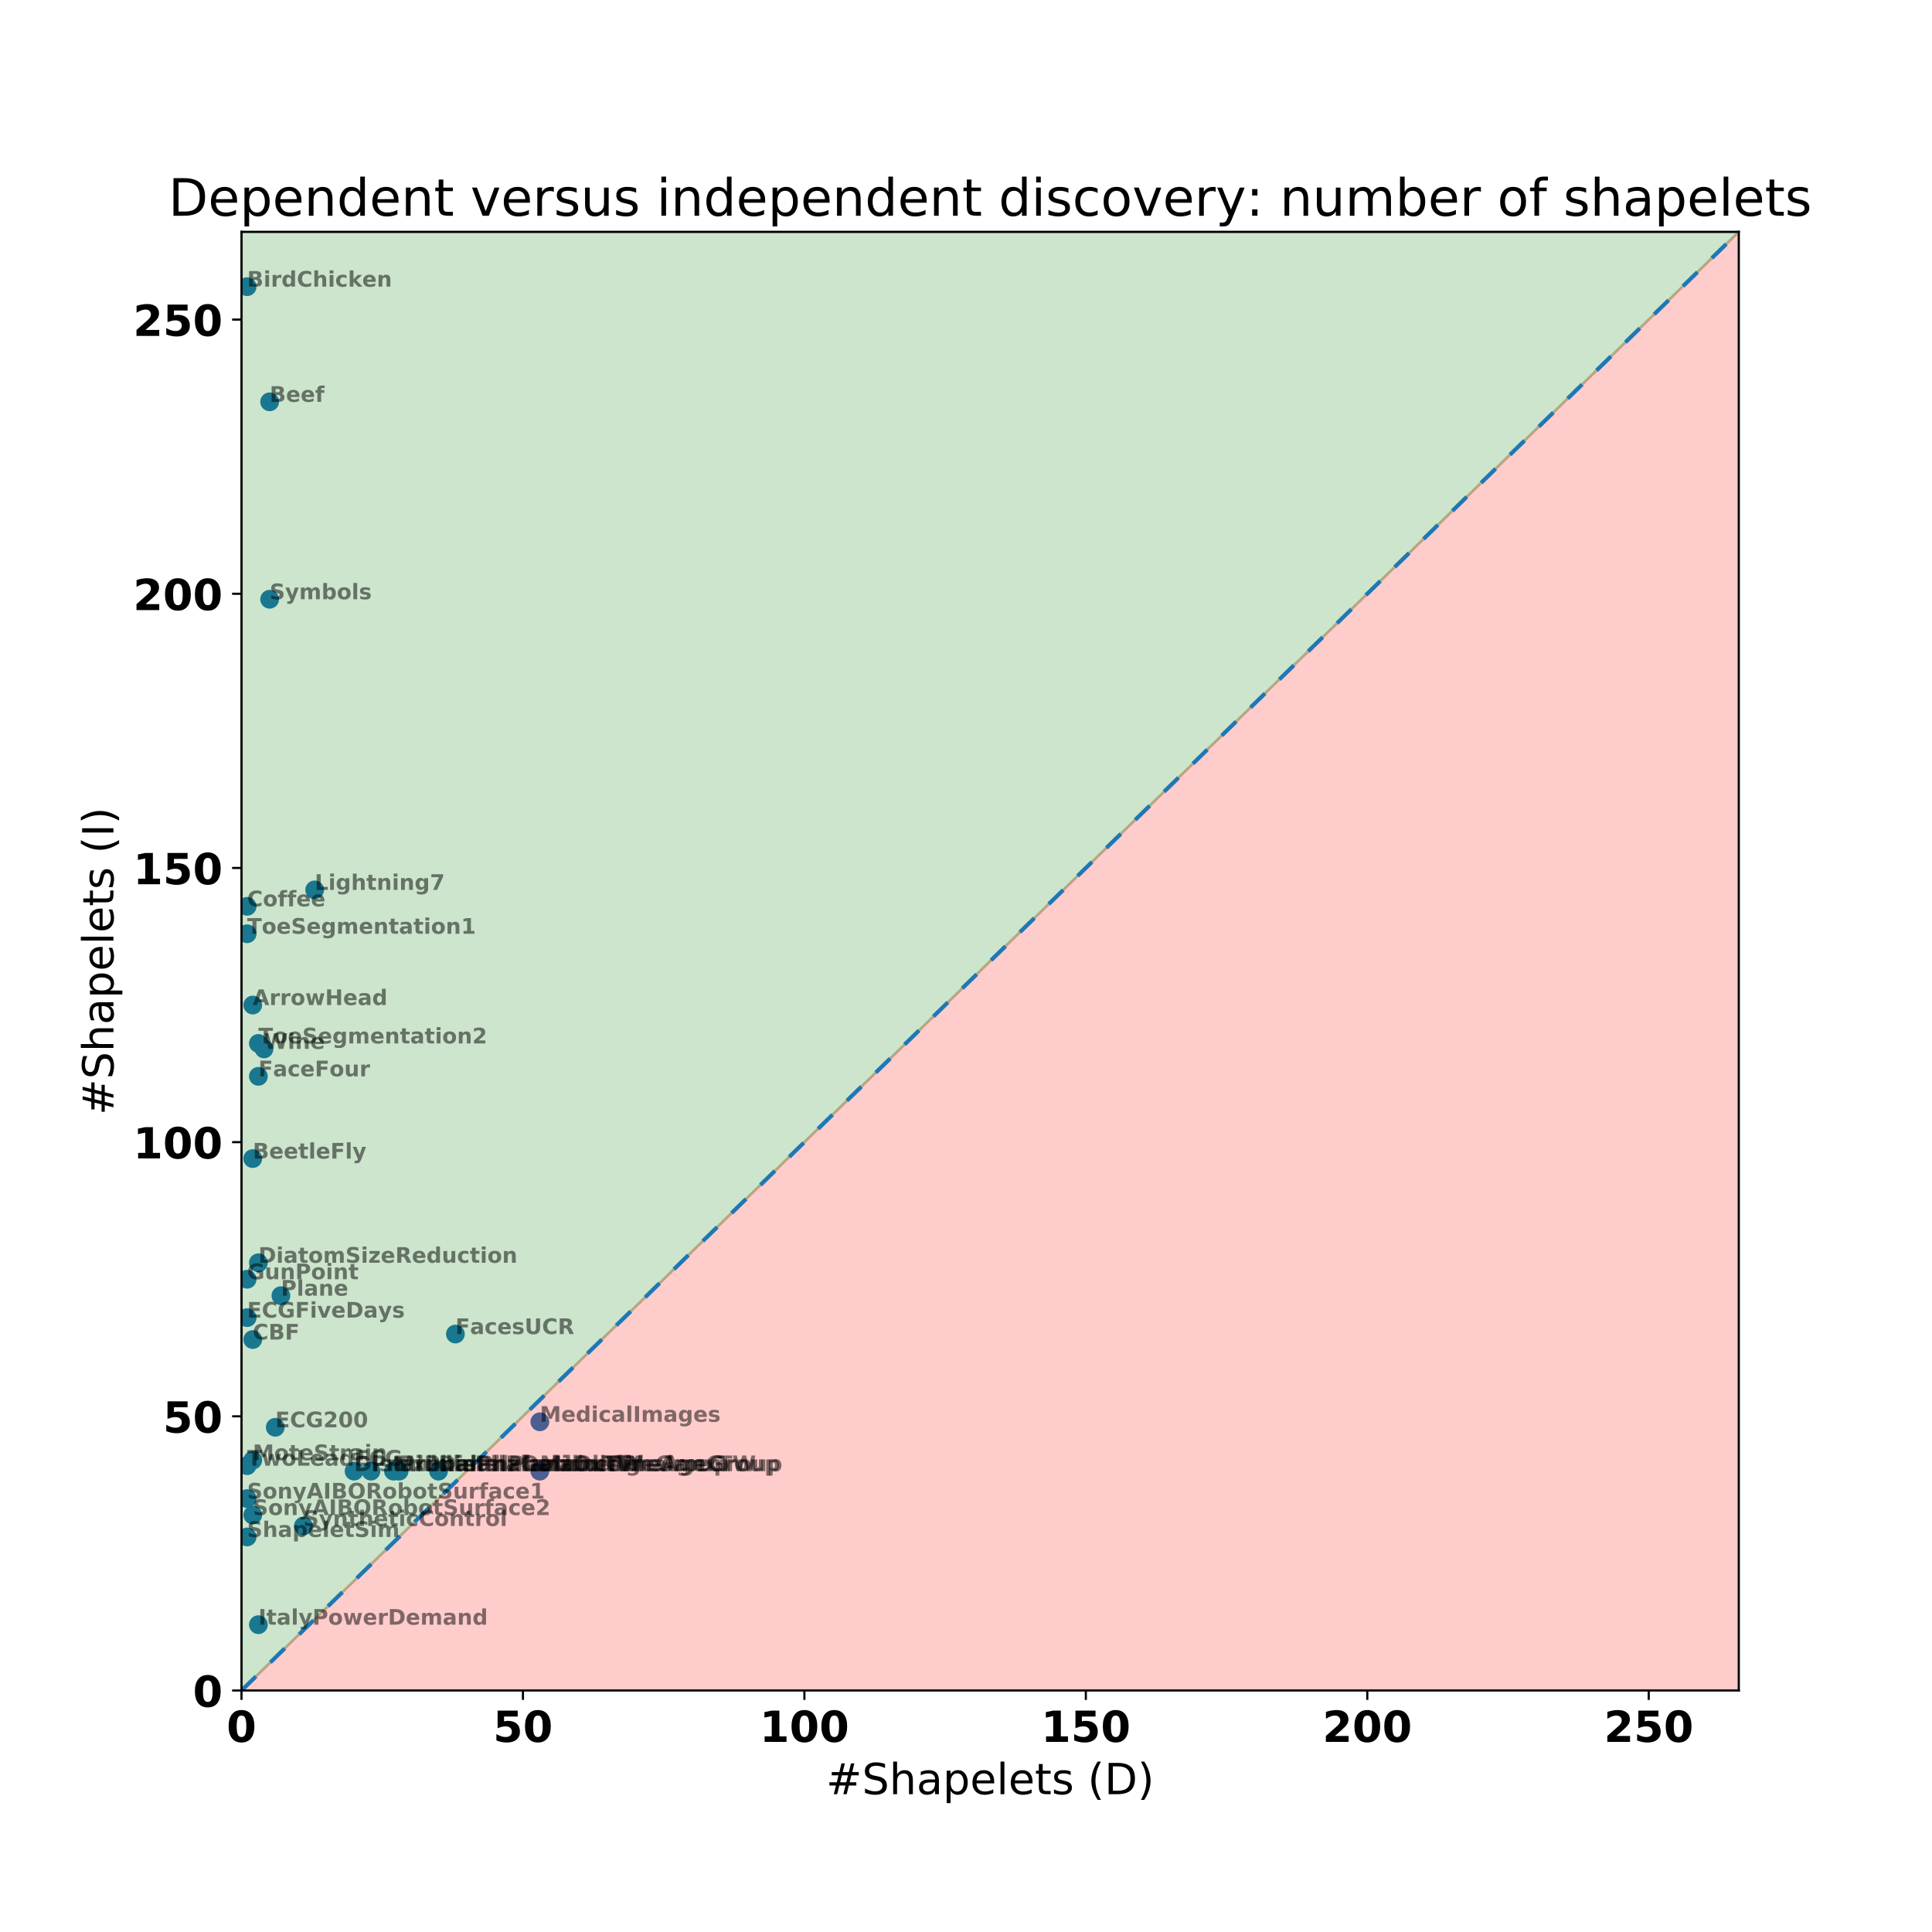 <?xml version="1.0" encoding="utf-8" standalone="no"?>
<!DOCTYPE svg PUBLIC "-//W3C//DTD SVG 1.1//EN"
  "http://www.w3.org/Graphics/SVG/1.1/DTD/svg11.dtd">
<!-- Created with matplotlib (http://matplotlib.org/) -->
<svg height="720pt" version="1.1" viewBox="0 0 720 720" width="720pt" xmlns="http://www.w3.org/2000/svg" xmlns:xlink="http://www.w3.org/1999/xlink">
 <defs>
  <style type="text/css">
*{stroke-linecap:butt;stroke-linejoin:round;}
  </style>
 </defs>
 <g id="figure_1">
  <g id="patch_1">
   <path d="M 0 720 
L 720 720 
L 720 0 
L 0 0 
z
" style="fill:#ffffff;"/>
  </g>
  <g id="axes_1">
   <g id="patch_2">
    <path d="M 90 630 
L 648 630 
L 648 86.4 
L 90 86.4 
z
" style="fill:#ffffff;"/>
   </g>
   <g id="PathCollection_1">
    <defs>
     <path d="M 0 3 
C 0.796 3 1.559 2.684 2.121 2.121 
C 2.684 1.559 3 0.796 3 0 
C 3 -0.796 2.684 -1.559 2.121 -2.121 
C 1.559 -2.684 0.796 -3 0 -3 
C -0.796 -3 -1.559 -2.684 -2.121 -2.121 
C -2.684 -1.559 -3 -0.796 -3 0 
C -3 0.796 -2.684 1.559 -2.121 2.121 
C -1.559 2.684 -0.796 3 0 3 
z
" id="m15ec4724df" style="stroke:#1f77b4;"/>
    </defs>
    <g clip-path="url(#p5daa7cf34f)">
     <use style="fill:#1f77b4;stroke:#1f77b4;" x="92.098" xlink:href="#m15ec4724df" y="572.779"/>
     <use style="fill:#1f77b4;stroke:#1f77b4;" x="163.421" xlink:href="#m15ec4724df" y="548.256"/>
     <use style="fill:#1f77b4;stroke:#1f77b4;" x="96.293" xlink:href="#m15ec4724df" y="388.854"/>
     <use style="fill:#1f77b4;stroke:#1f77b4;" x="92.098" xlink:href="#m15ec4724df" y="347.982"/>
     <use style="fill:#1f77b4;stroke:#1f77b4;" x="92.098" xlink:href="#m15ec4724df" y="546.212"/>
     <use style="fill:#1f77b4;stroke:#1f77b4;" x="201.18" xlink:href="#m15ec4724df" y="548.256"/>
     <use style="fill:#1f77b4;stroke:#1f77b4;" x="131.955" xlink:href="#m15ec4724df" y="548.256"/>
     <use style="fill:#1f77b4;stroke:#1f77b4;" x="94.195" xlink:href="#m15ec4724df" y="499.209"/>
     <use style="fill:#1f77b4;stroke:#1f77b4;" x="94.195" xlink:href="#m15ec4724df" y="564.605"/>
     <use style="fill:#1f77b4;stroke:#1f77b4;" x="92.098" xlink:href="#m15ec4724df" y="476.729"/>
     <use style="fill:#1f77b4;stroke:#1f77b4;" x="96.293" xlink:href="#m15ec4724df" y="470.598"/>
     <use style="fill:#1f77b4;stroke:#1f77b4;" x="94.195" xlink:href="#m15ec4724df" y="544.168"/>
     <use style="fill:#1f77b4;stroke:#1f77b4;" x="92.098" xlink:href="#m15ec4724df" y="337.764"/>
     <use style="fill:#1f77b4;stroke:#1f77b4;" x="148.737" xlink:href="#m15ec4724df" y="548.256"/>
     <use style="fill:#1f77b4;stroke:#1f77b4;" x="94.195" xlink:href="#m15ec4724df" y="431.77"/>
     <use style="fill:#1f77b4;stroke:#1f77b4;" x="113.075" xlink:href="#m15ec4724df" y="568.692"/>
     <use style="fill:#1f77b4;stroke:#1f77b4;" x="96.293" xlink:href="#m15ec4724df" y="401.116"/>
     <use style="fill:#1f77b4;stroke:#1f77b4;" x="104.684" xlink:href="#m15ec4724df" y="482.86"/>
     <use style="fill:#1f77b4;stroke:#1f77b4;" x="100.489" xlink:href="#m15ec4724df" y="149.752"/>
     <use style="fill:#1f77b4;stroke:#1f77b4;" x="117.271" xlink:href="#m15ec4724df" y="331.633"/>
     <use style="fill:#1f77b4;stroke:#1f77b4;" x="100.489" xlink:href="#m15ec4724df" y="223.322"/>
     <use style="fill:#1f77b4;stroke:#1f77b4;" x="94.195" xlink:href="#m15ec4724df" y="374.549"/>
     <use style="fill:#1f77b4;stroke:#1f77b4;" x="169.714" xlink:href="#m15ec4724df" y="497.165"/>
     <use style="fill:#1f77b4;stroke:#1f77b4;" x="98.391" xlink:href="#m15ec4724df" y="390.898"/>
     <use style="fill:#1f77b4;stroke:#1f77b4;" x="138.248" xlink:href="#m15ec4724df" y="548.256"/>
     <use style="fill:#1f77b4;stroke:#1f77b4;" x="92.098" xlink:href="#m15ec4724df" y="558.474"/>
     <use style="fill:#1f77b4;stroke:#1f77b4;" x="146.639" xlink:href="#m15ec4724df" y="548.256"/>
     <use style="fill:#1f77b4;stroke:#1f77b4;" x="92.098" xlink:href="#m15ec4724df" y="106.836"/>
     <use style="fill:#1f77b4;stroke:#1f77b4;" x="92.098" xlink:href="#m15ec4724df" y="491.035"/>
     <use style="fill:#1f77b4;stroke:#1f77b4;" x="96.293" xlink:href="#m15ec4724df" y="605.477"/>
     <use style="fill:#1f77b4;stroke:#1f77b4;" x="102.586" xlink:href="#m15ec4724df" y="531.907"/>
     <use style="fill:#1f77b4;stroke:#1f77b4;" x="201.18" xlink:href="#m15ec4724df" y="529.863"/>
    </g>
   </g>
   <g id="PolyCollection_1">
    <defs>
     <path d="M 90 -90 
L 90 -90 
L 95.636 -95.491 
L 101.273 -100.982 
L 106.909 -106.473 
L 112.545 -111.964 
L 118.182 -117.455 
L 123.818 -122.945 
L 129.455 -128.436 
L 135.091 -133.927 
L 140.727 -139.418 
L 146.364 -144.909 
L 152 -150.4 
L 157.636 -155.891 
L 163.273 -161.382 
L 168.909 -166.873 
L 174.545 -172.364 
L 180.182 -177.855 
L 185.818 -183.345 
L 191.455 -188.836 
L 197.091 -194.327 
L 202.727 -199.818 
L 208.364 -205.309 
L 214 -210.8 
L 219.636 -216.291 
L 225.273 -221.782 
L 230.909 -227.273 
L 236.545 -232.764 
L 242.182 -238.255 
L 247.818 -243.745 
L 253.455 -249.236 
L 259.091 -254.727 
L 264.727 -260.218 
L 270.364 -265.709 
L 276 -271.2 
L 281.636 -276.691 
L 287.273 -282.182 
L 292.909 -287.673 
L 298.545 -293.164 
L 304.182 -298.655 
L 309.818 -304.145 
L 315.455 -309.636 
L 321.091 -315.127 
L 326.727 -320.618 
L 332.364 -326.109 
L 338 -331.6 
L 343.636 -337.091 
L 349.273 -342.582 
L 354.909 -348.073 
L 360.545 -353.564 
L 366.182 -359.055 
L 371.818 -364.545 
L 377.455 -370.036 
L 383.091 -375.527 
L 388.727 -381.018 
L 394.364 -386.509 
L 400 -392 
L 405.636 -397.491 
L 411.273 -402.982 
L 416.909 -408.473 
L 422.545 -413.964 
L 428.182 -419.455 
L 433.818 -424.945 
L 439.455 -430.436 
L 445.091 -435.927 
L 450.727 -441.418 
L 456.364 -446.909 
L 462 -452.4 
L 467.636 -457.891 
L 473.273 -463.382 
L 478.909 -468.873 
L 484.545 -474.364 
L 490.182 -479.855 
L 495.818 -485.345 
L 501.455 -490.836 
L 507.091 -496.327 
L 512.727 -501.818 
L 518.364 -507.309 
L 524 -512.8 
L 529.636 -518.291 
L 535.273 -523.782 
L 540.909 -529.273 
L 546.545 -534.764 
L 552.182 -540.255 
L 557.818 -545.745 
L 563.455 -551.236 
L 569.091 -556.727 
L 574.727 -562.218 
L 580.364 -567.709 
L 586 -573.2 
L 591.636 -578.691 
L 597.273 -584.182 
L 602.909 -589.673 
L 608.545 -595.164 
L 614.182 -600.655 
L 619.818 -606.145 
L 625.455 -611.636 
L 631.091 -617.127 
L 636.727 -622.618 
L 642.364 -628.109 
L 648 -633.6 
L 648 -90 
L 648 -90 
L 642.364 -90 
L 636.727 -90 
L 631.091 -90 
L 625.455 -90 
L 619.818 -90 
L 614.182 -90 
L 608.545 -90 
L 602.909 -90 
L 597.273 -90 
L 591.636 -90 
L 586 -90 
L 580.364 -90 
L 574.727 -90 
L 569.091 -90 
L 563.455 -90 
L 557.818 -90 
L 552.182 -90 
L 546.545 -90 
L 540.909 -90 
L 535.273 -90 
L 529.636 -90 
L 524 -90 
L 518.364 -90 
L 512.727 -90 
L 507.091 -90 
L 501.455 -90 
L 495.818 -90 
L 490.182 -90 
L 484.545 -90 
L 478.909 -90 
L 473.273 -90 
L 467.636 -90 
L 462 -90 
L 456.364 -90 
L 450.727 -90 
L 445.091 -90 
L 439.455 -90 
L 433.818 -90 
L 428.182 -90 
L 422.545 -90 
L 416.909 -90 
L 411.273 -90 
L 405.636 -90 
L 400 -90 
L 394.364 -90 
L 388.727 -90 
L 383.091 -90 
L 377.455 -90 
L 371.818 -90 
L 366.182 -90 
L 360.545 -90 
L 354.909 -90 
L 349.273 -90 
L 343.636 -90 
L 338 -90 
L 332.364 -90 
L 326.727 -90 
L 321.091 -90 
L 315.455 -90 
L 309.818 -90 
L 304.182 -90 
L 298.545 -90 
L 292.909 -90 
L 287.273 -90 
L 281.636 -90 
L 276 -90 
L 270.364 -90 
L 264.727 -90 
L 259.091 -90 
L 253.455 -90 
L 247.818 -90 
L 242.182 -90 
L 236.545 -90 
L 230.909 -90 
L 225.273 -90 
L 219.636 -90 
L 214 -90 
L 208.364 -90 
L 202.727 -90 
L 197.091 -90 
L 191.455 -90 
L 185.818 -90 
L 180.182 -90 
L 174.545 -90 
L 168.909 -90 
L 163.273 -90 
L 157.636 -90 
L 152 -90 
L 146.364 -90 
L 140.727 -90 
L 135.091 -90 
L 129.455 -90 
L 123.818 -90 
L 118.182 -90 
L 112.545 -90 
L 106.909 -90 
L 101.273 -90 
L 95.636 -90 
L 90 -90 
z
" id="mf3460943e5" style="stroke:#ff0000;stroke-opacity:0.2;"/>
    </defs>
    <g clip-path="url(#p5daa7cf34f)">
     <use style="fill:#ff0000;fill-opacity:0.2;stroke:#ff0000;stroke-opacity:0.2;" x="0" xlink:href="#mf3460943e5" y="720"/>
    </g>
   </g>
   <g id="PolyCollection_2">
    <defs>
     <path d="M 90 -633.6 
L 90 -90 
L 95.636 -95.491 
L 101.273 -100.982 
L 106.909 -106.473 
L 112.545 -111.964 
L 118.182 -117.455 
L 123.818 -122.945 
L 129.455 -128.436 
L 135.091 -133.927 
L 140.727 -139.418 
L 146.364 -144.909 
L 152 -150.4 
L 157.636 -155.891 
L 163.273 -161.382 
L 168.909 -166.873 
L 174.545 -172.364 
L 180.182 -177.855 
L 185.818 -183.345 
L 191.455 -188.836 
L 197.091 -194.327 
L 202.727 -199.818 
L 208.364 -205.309 
L 214 -210.8 
L 219.636 -216.291 
L 225.273 -221.782 
L 230.909 -227.273 
L 236.545 -232.764 
L 242.182 -238.255 
L 247.818 -243.745 
L 253.455 -249.236 
L 259.091 -254.727 
L 264.727 -260.218 
L 270.364 -265.709 
L 276 -271.2 
L 281.636 -276.691 
L 287.273 -282.182 
L 292.909 -287.673 
L 298.545 -293.164 
L 304.182 -298.655 
L 309.818 -304.145 
L 315.455 -309.636 
L 321.091 -315.127 
L 326.727 -320.618 
L 332.364 -326.109 
L 338 -331.6 
L 343.636 -337.091 
L 349.273 -342.582 
L 354.909 -348.073 
L 360.545 -353.564 
L 366.182 -359.055 
L 371.818 -364.545 
L 377.455 -370.036 
L 383.091 -375.527 
L 388.727 -381.018 
L 394.364 -386.509 
L 400 -392 
L 405.636 -397.491 
L 411.273 -402.982 
L 416.909 -408.473 
L 422.545 -413.964 
L 428.182 -419.455 
L 433.818 -424.945 
L 439.455 -430.436 
L 445.091 -435.927 
L 450.727 -441.418 
L 456.364 -446.909 
L 462 -452.4 
L 467.636 -457.891 
L 473.273 -463.382 
L 478.909 -468.873 
L 484.545 -474.364 
L 490.182 -479.855 
L 495.818 -485.345 
L 501.455 -490.836 
L 507.091 -496.327 
L 512.727 -501.818 
L 518.364 -507.309 
L 524 -512.8 
L 529.636 -518.291 
L 535.273 -523.782 
L 540.909 -529.273 
L 546.545 -534.764 
L 552.182 -540.255 
L 557.818 -545.745 
L 563.455 -551.236 
L 569.091 -556.727 
L 574.727 -562.218 
L 580.364 -567.709 
L 586 -573.2 
L 591.636 -578.691 
L 597.273 -584.182 
L 602.909 -589.673 
L 608.545 -595.164 
L 614.182 -600.655 
L 619.818 -606.145 
L 625.455 -611.636 
L 631.091 -617.127 
L 636.727 -622.618 
L 642.364 -628.109 
L 648 -633.6 
L 648 -633.6 
L 648 -633.6 
L 642.364 -633.6 
L 636.727 -633.6 
L 631.091 -633.6 
L 625.455 -633.6 
L 619.818 -633.6 
L 614.182 -633.6 
L 608.545 -633.6 
L 602.909 -633.6 
L 597.273 -633.6 
L 591.636 -633.6 
L 586 -633.6 
L 580.364 -633.6 
L 574.727 -633.6 
L 569.091 -633.6 
L 563.455 -633.6 
L 557.818 -633.6 
L 552.182 -633.6 
L 546.545 -633.6 
L 540.909 -633.6 
L 535.273 -633.6 
L 529.636 -633.6 
L 524 -633.6 
L 518.364 -633.6 
L 512.727 -633.6 
L 507.091 -633.6 
L 501.455 -633.6 
L 495.818 -633.6 
L 490.182 -633.6 
L 484.545 -633.6 
L 478.909 -633.6 
L 473.273 -633.6 
L 467.636 -633.6 
L 462 -633.6 
L 456.364 -633.6 
L 450.727 -633.6 
L 445.091 -633.6 
L 439.455 -633.6 
L 433.818 -633.6 
L 428.182 -633.6 
L 422.545 -633.6 
L 416.909 -633.6 
L 411.273 -633.6 
L 405.636 -633.6 
L 400 -633.6 
L 394.364 -633.6 
L 388.727 -633.6 
L 383.091 -633.6 
L 377.455 -633.6 
L 371.818 -633.6 
L 366.182 -633.6 
L 360.545 -633.6 
L 354.909 -633.6 
L 349.273 -633.6 
L 343.636 -633.6 
L 338 -633.6 
L 332.364 -633.6 
L 326.727 -633.6 
L 321.091 -633.6 
L 315.455 -633.6 
L 309.818 -633.6 
L 304.182 -633.6 
L 298.545 -633.6 
L 292.909 -633.6 
L 287.273 -633.6 
L 281.636 -633.6 
L 276 -633.6 
L 270.364 -633.6 
L 264.727 -633.6 
L 259.091 -633.6 
L 253.455 -633.6 
L 247.818 -633.6 
L 242.182 -633.6 
L 236.545 -633.6 
L 230.909 -633.6 
L 225.273 -633.6 
L 219.636 -633.6 
L 214 -633.6 
L 208.364 -633.6 
L 202.727 -633.6 
L 197.091 -633.6 
L 191.455 -633.6 
L 185.818 -633.6 
L 180.182 -633.6 
L 174.545 -633.6 
L 168.909 -633.6 
L 163.273 -633.6 
L 157.636 -633.6 
L 152 -633.6 
L 146.364 -633.6 
L 140.727 -633.6 
L 135.091 -633.6 
L 129.455 -633.6 
L 123.818 -633.6 
L 118.182 -633.6 
L 112.545 -633.6 
L 106.909 -633.6 
L 101.273 -633.6 
L 95.636 -633.6 
L 90 -633.6 
z
" id="m07c7bd688c" style="stroke:#008000;stroke-opacity:0.2;"/>
    </defs>
    <g clip-path="url(#p5daa7cf34f)">
     <use style="fill:#008000;fill-opacity:0.2;stroke:#008000;stroke-opacity:0.2;" x="0" xlink:href="#m07c7bd688c" y="720"/>
    </g>
   </g>
   <g id="matplotlib.axis_1">
    <g id="xtick_1">
     <g id="line2d_1">
      <defs>
       <path d="M 0 0 
L 0 3.5 
" id="mf2a3a74869" style="stroke:#000000;stroke-width:0.8;"/>
      </defs>
      <g>
       <use style="stroke:#000000;stroke-width:0.8;" x="90" xlink:href="#mf2a3a74869" y="630"/>
      </g>
     </g>
     <g id="text_1">
      <!-- 0 -->
      <defs>
       <path d="M 46 36.531 
Q 46 50.203 43.438 55.781 
Q 40.875 61.375 34.812 61.375 
Q 28.766 61.375 26.172 55.781 
Q 23.578 50.203 23.578 36.531 
Q 23.578 22.703 26.172 17.031 
Q 28.766 11.375 34.812 11.375 
Q 40.828 11.375 43.406 17.031 
Q 46 22.703 46 36.531 
z
M 64.797 36.375 
Q 64.797 18.266 56.984 8.422 
Q 49.172 -1.422 34.812 -1.422 
Q 20.406 -1.422 12.594 8.422 
Q 4.781 18.266 4.781 36.375 
Q 4.781 54.547 12.594 64.375 
Q 20.406 74.219 34.812 74.219 
Q 49.172 74.219 56.984 64.375 
Q 64.797 54.547 64.797 36.375 
z
" id="DejaVuSans-Bold-30"/>
      </defs>
      <g transform="translate(84.434 649.158)scale(0.16 -0.16)">
       <use xlink:href="#DejaVuSans-Bold-30"/>
      </g>
     </g>
    </g>
    <g id="xtick_2">
     <g id="line2d_2">
      <g>
       <use style="stroke:#000000;stroke-width:0.8;" x="194.887" xlink:href="#mf2a3a74869" y="630"/>
      </g>
     </g>
     <g id="text_2">
      <!-- 50 -->
      <defs>
       <path d="M 10.594 72.906 
L 57.328 72.906 
L 57.328 59.078 
L 25.594 59.078 
L 25.594 47.797 
Q 27.734 48.391 29.906 48.703 
Q 32.078 49.031 34.422 49.031 
Q 47.75 49.031 55.172 42.359 
Q 62.594 35.688 62.594 23.781 
Q 62.594 11.969 54.516 5.266 
Q 46.438 -1.422 32.078 -1.422 
Q 25.875 -1.422 19.797 -0.219 
Q 13.719 0.984 7.719 3.422 
L 7.719 18.219 
Q 13.672 14.797 19.016 13.078 
Q 24.359 11.375 29.109 11.375 
Q 35.938 11.375 39.859 14.719 
Q 43.797 18.062 43.797 23.781 
Q 43.797 29.547 39.859 32.859 
Q 35.938 36.188 29.109 36.188 
Q 25.047 36.188 20.453 35.125 
Q 15.875 34.078 10.594 31.891 
z
" id="DejaVuSans-Bold-35"/>
      </defs>
      <g transform="translate(183.755 649.158)scale(0.16 -0.16)">
       <use xlink:href="#DejaVuSans-Bold-35"/>
       <use x="69.58" xlink:href="#DejaVuSans-Bold-30"/>
      </g>
     </g>
    </g>
    <g id="xtick_3">
     <g id="line2d_3">
      <g>
       <use style="stroke:#000000;stroke-width:0.8;" x="299.774" xlink:href="#mf2a3a74869" y="630"/>
      </g>
     </g>
     <g id="text_3">
      <!-- 100 -->
      <defs>
       <path d="M 11.719 12.984 
L 28.328 12.984 
L 28.328 60.109 
L 11.281 56.594 
L 11.281 69.391 
L 28.219 72.906 
L 46.094 72.906 
L 46.094 12.984 
L 62.703 12.984 
L 62.703 0 
L 11.719 0 
z
" id="DejaVuSans-Bold-31"/>
      </defs>
      <g transform="translate(283.076 649.158)scale(0.16 -0.16)">
       <use xlink:href="#DejaVuSans-Bold-31"/>
       <use x="69.58" xlink:href="#DejaVuSans-Bold-30"/>
       <use x="139.16" xlink:href="#DejaVuSans-Bold-30"/>
      </g>
     </g>
    </g>
    <g id="xtick_4">
     <g id="line2d_4">
      <g>
       <use style="stroke:#000000;stroke-width:0.8;" x="404.662" xlink:href="#mf2a3a74869" y="630"/>
      </g>
     </g>
     <g id="text_4">
      <!-- 150 -->
      <g transform="translate(387.963 649.158)scale(0.16 -0.16)">
       <use xlink:href="#DejaVuSans-Bold-31"/>
       <use x="69.58" xlink:href="#DejaVuSans-Bold-35"/>
       <use x="139.16" xlink:href="#DejaVuSans-Bold-30"/>
      </g>
     </g>
    </g>
    <g id="xtick_5">
     <g id="line2d_5">
      <g>
       <use style="stroke:#000000;stroke-width:0.8;" x="509.549" xlink:href="#mf2a3a74869" y="630"/>
      </g>
     </g>
     <g id="text_5">
      <!-- 200 -->
      <defs>
       <path d="M 28.812 13.812 
L 60.891 13.812 
L 60.891 0 
L 7.906 0 
L 7.906 13.812 
L 34.516 37.312 
Q 38.094 40.531 39.797 43.609 
Q 41.5 46.688 41.5 50 
Q 41.5 55.125 38.062 58.25 
Q 34.625 61.375 28.906 61.375 
Q 24.516 61.375 19.281 59.5 
Q 14.062 57.625 8.109 53.906 
L 8.109 69.922 
Q 14.453 72.016 20.656 73.109 
Q 26.859 74.219 32.812 74.219 
Q 45.906 74.219 53.156 68.453 
Q 60.406 62.703 60.406 52.391 
Q 60.406 46.438 57.328 41.281 
Q 54.25 36.141 44.391 27.484 
z
" id="DejaVuSans-Bold-32"/>
      </defs>
      <g transform="translate(492.85 649.158)scale(0.16 -0.16)">
       <use xlink:href="#DejaVuSans-Bold-32"/>
       <use x="69.58" xlink:href="#DejaVuSans-Bold-30"/>
       <use x="139.16" xlink:href="#DejaVuSans-Bold-30"/>
      </g>
     </g>
    </g>
    <g id="xtick_6">
     <g id="line2d_6">
      <g>
       <use style="stroke:#000000;stroke-width:0.8;" x="614.436" xlink:href="#mf2a3a74869" y="630"/>
      </g>
     </g>
     <g id="text_6">
      <!-- 250 -->
      <g transform="translate(597.737 649.158)scale(0.16 -0.16)">
       <use xlink:href="#DejaVuSans-Bold-32"/>
       <use x="69.58" xlink:href="#DejaVuSans-Bold-35"/>
       <use x="139.16" xlink:href="#DejaVuSans-Bold-30"/>
      </g>
     </g>
    </g>
    <g id="text_7">
     <!-- #Shapelets (D) -->
     <defs>
      <path d="M 51.125 44 
L 36.922 44 
L 32.812 27.688 
L 47.125 27.688 
z
M 43.797 71.781 
L 38.719 51.516 
L 52.984 51.516 
L 58.109 71.781 
L 65.922 71.781 
L 60.891 51.516 
L 76.125 51.516 
L 76.125 44 
L 58.984 44 
L 54.984 27.688 
L 70.516 27.688 
L 70.516 20.219 
L 53.078 20.219 
L 48 0 
L 40.188 0 
L 45.219 20.219 
L 30.906 20.219 
L 25.875 0 
L 18.016 0 
L 23.094 20.219 
L 7.719 20.219 
L 7.719 27.688 
L 24.906 27.688 
L 29 44 
L 13.281 44 
L 13.281 51.516 
L 30.906 51.516 
L 35.891 71.781 
z
" id="DejaVuSans-23"/>
      <path d="M 53.516 70.516 
L 53.516 60.891 
Q 47.906 63.578 42.922 64.891 
Q 37.938 66.219 33.297 66.219 
Q 25.25 66.219 20.875 63.094 
Q 16.5 59.969 16.5 54.203 
Q 16.5 49.359 19.406 46.891 
Q 22.312 44.438 30.422 42.922 
L 36.375 41.703 
Q 47.406 39.594 52.656 34.297 
Q 57.906 29 57.906 20.125 
Q 57.906 9.516 50.797 4.047 
Q 43.703 -1.422 29.984 -1.422 
Q 24.812 -1.422 18.969 -0.25 
Q 13.141 0.922 6.891 3.219 
L 6.891 13.375 
Q 12.891 10.016 18.656 8.297 
Q 24.422 6.594 29.984 6.594 
Q 38.422 6.594 43.016 9.906 
Q 47.609 13.234 47.609 19.391 
Q 47.609 24.75 44.312 27.781 
Q 41.016 30.812 33.5 32.328 
L 27.484 33.5 
Q 16.453 35.688 11.516 40.375 
Q 6.594 45.062 6.594 53.422 
Q 6.594 63.094 13.406 68.656 
Q 20.219 74.219 32.172 74.219 
Q 37.312 74.219 42.625 73.281 
Q 47.953 72.359 53.516 70.516 
z
" id="DejaVuSans-53"/>
      <path d="M 54.891 33.016 
L 54.891 0 
L 45.906 0 
L 45.906 32.719 
Q 45.906 40.484 42.875 44.328 
Q 39.844 48.188 33.797 48.188 
Q 26.516 48.188 22.312 43.547 
Q 18.109 38.922 18.109 30.906 
L 18.109 0 
L 9.078 0 
L 9.078 75.984 
L 18.109 75.984 
L 18.109 46.188 
Q 21.344 51.125 25.703 53.562 
Q 30.078 56 35.797 56 
Q 45.219 56 50.047 50.172 
Q 54.891 44.344 54.891 33.016 
z
" id="DejaVuSans-68"/>
      <path d="M 34.281 27.484 
Q 23.391 27.484 19.188 25 
Q 14.984 22.516 14.984 16.5 
Q 14.984 11.719 18.141 8.906 
Q 21.297 6.109 26.703 6.109 
Q 34.188 6.109 38.703 11.406 
Q 43.219 16.703 43.219 25.484 
L 43.219 27.484 
z
M 52.203 31.203 
L 52.203 0 
L 43.219 0 
L 43.219 8.297 
Q 40.141 3.328 35.547 0.953 
Q 30.953 -1.422 24.312 -1.422 
Q 15.922 -1.422 10.953 3.297 
Q 6 8.016 6 15.922 
Q 6 25.141 12.172 29.828 
Q 18.359 34.516 30.609 34.516 
L 43.219 34.516 
L 43.219 35.406 
Q 43.219 41.609 39.141 45 
Q 35.062 48.391 27.688 48.391 
Q 23 48.391 18.547 47.266 
Q 14.109 46.141 10.016 43.891 
L 10.016 52.203 
Q 14.938 54.109 19.578 55.047 
Q 24.219 56 28.609 56 
Q 40.484 56 46.344 49.844 
Q 52.203 43.703 52.203 31.203 
z
" id="DejaVuSans-61"/>
      <path d="M 18.109 8.203 
L 18.109 -20.797 
L 9.078 -20.797 
L 9.078 54.688 
L 18.109 54.688 
L 18.109 46.391 
Q 20.953 51.266 25.266 53.625 
Q 29.594 56 35.594 56 
Q 45.562 56 51.781 48.094 
Q 58.016 40.188 58.016 27.297 
Q 58.016 14.406 51.781 6.484 
Q 45.562 -1.422 35.594 -1.422 
Q 29.594 -1.422 25.266 0.953 
Q 20.953 3.328 18.109 8.203 
z
M 48.688 27.297 
Q 48.688 37.203 44.609 42.844 
Q 40.531 48.484 33.406 48.484 
Q 26.266 48.484 22.188 42.844 
Q 18.109 37.203 18.109 27.297 
Q 18.109 17.391 22.188 11.75 
Q 26.266 6.109 33.406 6.109 
Q 40.531 6.109 44.609 11.75 
Q 48.688 17.391 48.688 27.297 
z
" id="DejaVuSans-70"/>
      <path d="M 56.203 29.594 
L 56.203 25.203 
L 14.891 25.203 
Q 15.484 15.922 20.484 11.062 
Q 25.484 6.203 34.422 6.203 
Q 39.594 6.203 44.453 7.469 
Q 49.312 8.734 54.109 11.281 
L 54.109 2.781 
Q 49.266 0.734 44.188 -0.344 
Q 39.109 -1.422 33.891 -1.422 
Q 20.797 -1.422 13.156 6.188 
Q 5.516 13.812 5.516 26.812 
Q 5.516 40.234 12.766 48.109 
Q 20.016 56 32.328 56 
Q 43.359 56 49.781 48.891 
Q 56.203 41.797 56.203 29.594 
z
M 47.219 32.234 
Q 47.125 39.594 43.094 43.984 
Q 39.062 48.391 32.422 48.391 
Q 24.906 48.391 20.391 44.141 
Q 15.875 39.891 15.188 32.172 
z
" id="DejaVuSans-65"/>
      <path d="M 9.422 75.984 
L 18.406 75.984 
L 18.406 0 
L 9.422 0 
z
" id="DejaVuSans-6c"/>
      <path d="M 18.312 70.219 
L 18.312 54.688 
L 36.812 54.688 
L 36.812 47.703 
L 18.312 47.703 
L 18.312 18.016 
Q 18.312 11.328 20.141 9.422 
Q 21.969 7.516 27.594 7.516 
L 36.812 7.516 
L 36.812 0 
L 27.594 0 
Q 17.188 0 13.234 3.875 
Q 9.281 7.766 9.281 18.016 
L 9.281 47.703 
L 2.688 47.703 
L 2.688 54.688 
L 9.281 54.688 
L 9.281 70.219 
z
" id="DejaVuSans-74"/>
      <path d="M 44.281 53.078 
L 44.281 44.578 
Q 40.484 46.531 36.375 47.5 
Q 32.281 48.484 27.875 48.484 
Q 21.188 48.484 17.844 46.438 
Q 14.5 44.391 14.5 40.281 
Q 14.5 37.156 16.891 35.375 
Q 19.281 33.594 26.516 31.984 
L 29.594 31.297 
Q 39.156 29.25 43.188 25.516 
Q 47.219 21.781 47.219 15.094 
Q 47.219 7.469 41.188 3.016 
Q 35.156 -1.422 24.609 -1.422 
Q 20.219 -1.422 15.453 -0.562 
Q 10.688 0.297 5.422 2 
L 5.422 11.281 
Q 10.406 8.688 15.234 7.391 
Q 20.062 6.109 24.812 6.109 
Q 31.156 6.109 34.562 8.281 
Q 37.984 10.453 37.984 14.406 
Q 37.984 18.062 35.516 20.016 
Q 33.062 21.969 24.703 23.781 
L 21.578 24.516 
Q 13.234 26.266 9.516 29.906 
Q 5.812 33.547 5.812 39.891 
Q 5.812 47.609 11.281 51.797 
Q 16.75 56 26.812 56 
Q 31.781 56 36.172 55.266 
Q 40.578 54.547 44.281 53.078 
z
" id="DejaVuSans-73"/>
      <path id="DejaVuSans-20"/>
      <path d="M 31 75.875 
Q 24.469 64.656 21.281 53.656 
Q 18.109 42.672 18.109 31.391 
Q 18.109 20.125 21.312 9.062 
Q 24.516 -2 31 -13.188 
L 23.188 -13.188 
Q 15.875 -1.703 12.234 9.375 
Q 8.594 20.453 8.594 31.391 
Q 8.594 42.281 12.203 53.312 
Q 15.828 64.359 23.188 75.875 
z
" id="DejaVuSans-28"/>
      <path d="M 19.672 64.797 
L 19.672 8.109 
L 31.594 8.109 
Q 46.688 8.109 53.688 14.938 
Q 60.688 21.781 60.688 36.531 
Q 60.688 51.172 53.688 57.984 
Q 46.688 64.797 31.594 64.797 
z
M 9.812 72.906 
L 30.078 72.906 
Q 51.266 72.906 61.172 64.094 
Q 71.094 55.281 71.094 36.531 
Q 71.094 17.672 61.125 8.828 
Q 51.172 0 30.078 0 
L 9.812 0 
z
" id="DejaVuSans-44"/>
      <path d="M 8.016 75.875 
L 15.828 75.875 
Q 23.141 64.359 26.781 53.312 
Q 30.422 42.281 30.422 31.391 
Q 30.422 20.453 26.781 9.375 
Q 23.141 -1.703 15.828 -13.188 
L 8.016 -13.188 
Q 14.5 -2 17.703 9.062 
Q 20.906 20.125 20.906 31.391 
Q 20.906 42.672 17.703 53.656 
Q 14.5 64.656 8.016 75.875 
z
" id="DejaVuSans-29"/>
     </defs>
     <g transform="translate(307.85 668.643)scale(0.16 -0.16)">
      <use xlink:href="#DejaVuSans-23"/>
      <use x="83.789" xlink:href="#DejaVuSans-53"/>
      <use x="147.266" xlink:href="#DejaVuSans-68"/>
      <use x="210.645" xlink:href="#DejaVuSans-61"/>
      <use x="271.924" xlink:href="#DejaVuSans-70"/>
      <use x="335.4" xlink:href="#DejaVuSans-65"/>
      <use x="396.924" xlink:href="#DejaVuSans-6c"/>
      <use x="424.707" xlink:href="#DejaVuSans-65"/>
      <use x="486.23" xlink:href="#DejaVuSans-74"/>
      <use x="525.439" xlink:href="#DejaVuSans-73"/>
      <use x="577.539" xlink:href="#DejaVuSans-20"/>
      <use x="609.326" xlink:href="#DejaVuSans-28"/>
      <use x="648.34" xlink:href="#DejaVuSans-44"/>
      <use x="725.342" xlink:href="#DejaVuSans-29"/>
     </g>
    </g>
   </g>
   <g id="matplotlib.axis_2">
    <g id="ytick_1">
     <g id="line2d_7">
      <defs>
       <path d="M 0 0 
L -3.5 0 
" id="m199f1a6f9e" style="stroke:#000000;stroke-width:0.8;"/>
      </defs>
      <g>
       <use style="stroke:#000000;stroke-width:0.8;" x="90" xlink:href="#m199f1a6f9e" y="630"/>
      </g>
     </g>
     <g id="text_8">
      <!-- 0 -->
      <g transform="translate(71.868 636.079)scale(0.16 -0.16)">
       <use xlink:href="#DejaVuSans-Bold-30"/>
      </g>
     </g>
    </g>
    <g id="ytick_2">
     <g id="line2d_8">
      <g>
       <use style="stroke:#000000;stroke-width:0.8;" x="90" xlink:href="#m199f1a6f9e" y="527.82"/>
      </g>
     </g>
     <g id="text_9">
      <!-- 50 -->
      <g transform="translate(60.735 533.898)scale(0.16 -0.16)">
       <use xlink:href="#DejaVuSans-Bold-35"/>
       <use x="69.58" xlink:href="#DejaVuSans-Bold-30"/>
      </g>
     </g>
    </g>
    <g id="ytick_3">
     <g id="line2d_9">
      <g>
       <use style="stroke:#000000;stroke-width:0.8;" x="90" xlink:href="#m199f1a6f9e" y="425.639"/>
      </g>
     </g>
     <g id="text_10">
      <!-- 100 -->
      <g transform="translate(49.602 431.718)scale(0.16 -0.16)">
       <use xlink:href="#DejaVuSans-Bold-31"/>
       <use x="69.58" xlink:href="#DejaVuSans-Bold-30"/>
       <use x="139.16" xlink:href="#DejaVuSans-Bold-30"/>
      </g>
     </g>
    </g>
    <g id="ytick_4">
     <g id="line2d_10">
      <g>
       <use style="stroke:#000000;stroke-width:0.8;" x="90" xlink:href="#m199f1a6f9e" y="323.459"/>
      </g>
     </g>
     <g id="text_11">
      <!-- 150 -->
      <g transform="translate(49.602 329.537)scale(0.16 -0.16)">
       <use xlink:href="#DejaVuSans-Bold-31"/>
       <use x="69.58" xlink:href="#DejaVuSans-Bold-35"/>
       <use x="139.16" xlink:href="#DejaVuSans-Bold-30"/>
      </g>
     </g>
    </g>
    <g id="ytick_5">
     <g id="line2d_11">
      <g>
       <use style="stroke:#000000;stroke-width:0.8;" x="90" xlink:href="#m199f1a6f9e" y="221.278"/>
      </g>
     </g>
     <g id="text_12">
      <!-- 200 -->
      <g transform="translate(49.602 227.357)scale(0.16 -0.16)">
       <use xlink:href="#DejaVuSans-Bold-32"/>
       <use x="69.58" xlink:href="#DejaVuSans-Bold-30"/>
       <use x="139.16" xlink:href="#DejaVuSans-Bold-30"/>
      </g>
     </g>
    </g>
    <g id="ytick_6">
     <g id="line2d_12">
      <g>
       <use style="stroke:#000000;stroke-width:0.8;" x="90" xlink:href="#m199f1a6f9e" y="119.098"/>
      </g>
     </g>
     <g id="text_13">
      <!-- 250 -->
      <g transform="translate(49.602 125.176)scale(0.16 -0.16)">
       <use xlink:href="#DejaVuSans-Bold-32"/>
       <use x="69.58" xlink:href="#DejaVuSans-Bold-35"/>
       <use x="139.16" xlink:href="#DejaVuSans-Bold-30"/>
      </g>
     </g>
    </g>
    <g id="text_14">
     <!-- #Shapelets (I) -->
     <defs>
      <path d="M 9.812 72.906 
L 19.672 72.906 
L 19.672 0 
L 9.812 0 
z
" id="DejaVuSans-49"/>
     </defs>
     <g transform="translate(42.275 415.55)rotate(-90)scale(0.16 -0.16)">
      <use xlink:href="#DejaVuSans-23"/>
      <use x="83.789" xlink:href="#DejaVuSans-53"/>
      <use x="147.266" xlink:href="#DejaVuSans-68"/>
      <use x="210.645" xlink:href="#DejaVuSans-61"/>
      <use x="271.924" xlink:href="#DejaVuSans-70"/>
      <use x="335.4" xlink:href="#DejaVuSans-65"/>
      <use x="396.924" xlink:href="#DejaVuSans-6c"/>
      <use x="424.707" xlink:href="#DejaVuSans-65"/>
      <use x="486.23" xlink:href="#DejaVuSans-74"/>
      <use x="525.439" xlink:href="#DejaVuSans-73"/>
      <use x="577.539" xlink:href="#DejaVuSans-20"/>
      <use x="609.326" xlink:href="#DejaVuSans-28"/>
      <use x="648.34" xlink:href="#DejaVuSans-49"/>
      <use x="677.832" xlink:href="#DejaVuSans-29"/>
     </g>
    </g>
   </g>
   <g id="line2d_13">
    <path clip-path="url(#p5daa7cf34f)" d="M 90 630 
L 95.636 624.509 
L 101.273 619.018 
L 106.909 613.527 
L 112.545 608.036 
L 118.182 602.545 
L 123.818 597.055 
L 129.455 591.564 
L 135.091 586.073 
L 140.727 580.582 
L 146.364 575.091 
L 152 569.6 
L 157.636 564.109 
L 163.273 558.618 
L 168.909 553.127 
L 174.545 547.636 
L 180.182 542.145 
L 185.818 536.655 
L 191.455 531.164 
L 197.091 525.673 
L 202.727 520.182 
L 208.364 514.691 
L 214 509.2 
L 219.636 503.709 
L 225.273 498.218 
L 230.909 492.727 
L 236.545 487.236 
L 242.182 481.745 
L 247.818 476.255 
L 253.455 470.764 
L 259.091 465.273 
L 264.727 459.782 
L 270.364 454.291 
L 276 448.8 
L 281.636 443.309 
L 287.273 437.818 
L 292.909 432.327 
L 298.545 426.836 
L 304.182 421.345 
L 309.818 415.855 
L 315.455 410.364 
L 321.091 404.873 
L 326.727 399.382 
L 332.364 393.891 
L 338 388.4 
L 343.636 382.909 
L 349.273 377.418 
L 354.909 371.927 
L 360.545 366.436 
L 366.182 360.945 
L 371.818 355.455 
L 377.455 349.964 
L 383.091 344.473 
L 388.727 338.982 
L 394.364 333.491 
L 400 328 
L 405.636 322.509 
L 411.273 317.018 
L 416.909 311.527 
L 422.545 306.036 
L 428.182 300.545 
L 433.818 295.055 
L 439.455 289.564 
L 445.091 284.073 
L 450.727 278.582 
L 456.364 273.091 
L 462 267.6 
L 467.636 262.109 
L 473.273 256.618 
L 478.909 251.127 
L 484.545 245.636 
L 490.182 240.145 
L 495.818 234.655 
L 501.455 229.164 
L 507.091 223.673 
L 512.727 218.182 
L 518.364 212.691 
L 524 207.2 
L 529.636 201.709 
L 535.273 196.218 
L 540.909 190.727 
L 546.545 185.236 
L 552.182 179.745 
L 557.818 174.255 
L 563.455 168.764 
L 569.091 163.273 
L 574.727 157.782 
L 580.364 152.291 
L 586 146.8 
L 591.636 141.309 
L 597.273 135.818 
L 602.909 130.327 
L 608.545 124.836 
L 614.182 119.345 
L 619.818 113.855 
L 625.455 108.364 
L 631.091 102.873 
L 636.727 97.382 
L 642.364 91.891 
L 648 86.4 
" style="fill:none;stroke:#1f77b4;stroke-dasharray:7.5,7.5;stroke-dashoffset:0;stroke-width:1.5;"/>
   </g>
   <g id="patch_3">
    <path d="M 90 630 
L 90 86.4 
" style="fill:none;stroke:#000000;stroke-linecap:square;stroke-linejoin:miter;stroke-width:0.8;"/>
   </g>
   <g id="patch_4">
    <path d="M 648 630 
L 648 86.4 
" style="fill:none;stroke:#000000;stroke-linecap:square;stroke-linejoin:miter;stroke-width:0.8;"/>
   </g>
   <g id="patch_5">
    <path d="M 90 630 
L 648 630 
" style="fill:none;stroke:#000000;stroke-linecap:square;stroke-linejoin:miter;stroke-width:0.8;"/>
   </g>
   <g id="patch_6">
    <path d="M 90 86.4 
L 648 86.4 
" style="fill:none;stroke:#000000;stroke-linecap:square;stroke-linejoin:miter;stroke-width:0.8;"/>
   </g>
   <g id="text_15">
    <!-- ShapeletSim -->
    <defs>
     <path d="M 59.906 70.609 
L 59.906 55.172 
Q 53.906 57.859 48.188 59.219 
Q 42.484 60.594 37.406 60.594 
Q 30.672 60.594 27.438 58.734 
Q 24.219 56.891 24.219 52.984 
Q 24.219 50.047 26.391 48.406 
Q 28.562 46.781 34.281 45.609 
L 42.281 44 
Q 54.438 41.547 59.562 36.562 
Q 64.703 31.594 64.703 22.406 
Q 64.703 10.359 57.547 4.469 
Q 50.391 -1.422 35.688 -1.422 
Q 28.766 -1.422 21.781 -0.094 
Q 14.797 1.219 7.812 3.812 
L 7.812 19.672 
Q 14.797 15.969 21.312 14.078 
Q 27.828 12.203 33.891 12.203 
Q 40.047 12.203 43.312 14.25 
Q 46.578 16.312 46.578 20.125 
Q 46.578 23.531 44.359 25.391 
Q 42.141 27.25 35.5 28.719 
L 28.219 30.328 
Q 17.281 32.672 12.219 37.797 
Q 7.172 42.922 7.172 51.609 
Q 7.172 62.5 14.203 68.359 
Q 21.234 74.219 34.422 74.219 
Q 40.438 74.219 46.781 73.312 
Q 53.125 72.406 59.906 70.609 
z
" id="DejaVuSans-Bold-53"/>
     <path d="M 63.375 33.297 
L 63.375 0 
L 45.797 0 
L 45.797 5.422 
L 45.797 25.391 
Q 45.797 32.562 45.484 35.25 
Q 45.172 37.938 44.391 39.203 
Q 43.359 40.922 41.594 41.875 
Q 39.844 42.828 37.594 42.828 
Q 32.125 42.828 29 38.594 
Q 25.875 34.375 25.875 26.906 
L 25.875 0 
L 8.406 0 
L 8.406 75.984 
L 25.875 75.984 
L 25.875 46.688 
Q 29.828 51.469 34.266 53.734 
Q 38.719 56 44.094 56 
Q 53.562 56 58.469 50.188 
Q 63.375 44.391 63.375 33.297 
z
" id="DejaVuSans-Bold-68"/>
     <path d="M 32.906 24.609 
Q 27.438 24.609 24.672 22.75 
Q 21.922 20.906 21.922 17.281 
Q 21.922 13.969 24.141 12.078 
Q 26.375 10.203 30.328 10.203 
Q 35.25 10.203 38.625 13.734 
Q 42 17.281 42 22.609 
L 42 24.609 
z
M 59.625 31.203 
L 59.625 0 
L 42 0 
L 42 8.109 
Q 38.484 3.125 34.078 0.844 
Q 29.688 -1.422 23.391 -1.422 
Q 14.891 -1.422 9.594 3.531 
Q 4.297 8.5 4.297 16.406 
Q 4.297 26.031 10.906 30.516 
Q 17.531 35.016 31.688 35.016 
L 42 35.016 
L 42 36.375 
Q 42 40.531 38.719 42.453 
Q 35.453 44.391 28.516 44.391 
Q 22.906 44.391 18.062 43.266 
Q 13.234 42.141 9.078 39.891 
L 9.078 53.219 
Q 14.703 54.594 20.359 55.297 
Q 26.031 56 31.688 56 
Q 46.484 56 53.047 50.172 
Q 59.625 44.344 59.625 31.203 
z
" id="DejaVuSans-Bold-61"/>
     <path d="M 25.875 7.906 
L 25.875 -20.797 
L 8.406 -20.797 
L 8.406 54.688 
L 25.875 54.688 
L 25.875 46.688 
Q 29.5 51.469 33.891 53.734 
Q 38.281 56 44 56 
Q 54.109 56 60.594 47.969 
Q 67.094 39.938 67.094 27.297 
Q 67.094 14.656 60.594 6.609 
Q 54.109 -1.422 44 -1.422 
Q 38.281 -1.422 33.891 0.844 
Q 29.5 3.125 25.875 7.906 
z
M 37.5 43.312 
Q 31.891 43.312 28.875 39.188 
Q 25.875 35.062 25.875 27.297 
Q 25.875 19.531 28.875 15.406 
Q 31.891 11.281 37.5 11.281 
Q 43.109 11.281 46.062 15.375 
Q 49.031 19.484 49.031 27.297 
Q 49.031 35.109 46.062 39.203 
Q 43.109 43.312 37.5 43.312 
z
" id="DejaVuSans-Bold-70"/>
     <path d="M 62.984 27.484 
L 62.984 22.516 
L 22.125 22.516 
Q 22.75 16.359 26.562 13.281 
Q 30.375 10.203 37.203 10.203 
Q 42.719 10.203 48.5 11.844 
Q 54.297 13.484 60.406 16.797 
L 60.406 3.328 
Q 54.203 0.984 48 -0.219 
Q 41.797 -1.422 35.594 -1.422 
Q 20.75 -1.422 12.516 6.125 
Q 4.297 13.672 4.297 27.297 
Q 4.297 40.672 12.375 48.328 
Q 20.453 56 34.625 56 
Q 47.516 56 55.25 48.234 
Q 62.984 40.484 62.984 27.484 
z
M 45.016 33.297 
Q 45.016 38.281 42.109 41.328 
Q 39.203 44.391 34.516 44.391 
Q 29.438 44.391 26.266 41.531 
Q 23.094 38.672 22.312 33.297 
z
" id="DejaVuSans-Bold-65"/>
     <path d="M 8.406 75.984 
L 25.875 75.984 
L 25.875 0 
L 8.406 0 
z
" id="DejaVuSans-Bold-6c"/>
     <path d="M 27.484 70.219 
L 27.484 54.688 
L 45.516 54.688 
L 45.516 42.188 
L 27.484 42.188 
L 27.484 19 
Q 27.484 15.188 29 13.844 
Q 30.516 12.5 35.016 12.5 
L 44 12.5 
L 44 0 
L 29 0 
Q 18.656 0 14.328 4.312 
Q 10.016 8.641 10.016 19 
L 10.016 42.188 
L 1.312 42.188 
L 1.312 54.688 
L 10.016 54.688 
L 10.016 70.219 
z
" id="DejaVuSans-Bold-74"/>
     <path d="M 8.406 54.688 
L 25.875 54.688 
L 25.875 0 
L 8.406 0 
z
M 8.406 75.984 
L 25.875 75.984 
L 25.875 61.719 
L 8.406 61.719 
z
" id="DejaVuSans-Bold-69"/>
     <path d="M 59.078 45.609 
Q 62.406 50.688 66.969 53.344 
Q 71.531 56 77 56 
Q 86.422 56 91.359 50.188 
Q 96.297 44.391 96.297 33.297 
L 96.297 0 
L 78.719 0 
L 78.719 28.516 
Q 78.766 29.156 78.781 29.828 
Q 78.812 30.516 78.812 31.781 
Q 78.812 37.594 77.094 40.203 
Q 75.391 42.828 71.578 42.828 
Q 66.609 42.828 63.891 38.719 
Q 61.188 34.625 61.078 26.859 
L 61.078 0 
L 43.5 0 
L 43.5 28.516 
Q 43.5 37.594 41.938 40.203 
Q 40.375 42.828 36.375 42.828 
Q 31.344 42.828 28.609 38.703 
Q 25.875 34.578 25.875 26.906 
L 25.875 0 
L 8.297 0 
L 8.297 54.688 
L 25.875 54.688 
L 25.875 46.688 
Q 29.109 51.312 33.281 53.656 
Q 37.453 56 42.484 56 
Q 48.141 56 52.484 53.266 
Q 56.844 50.531 59.078 45.609 
z
" id="DejaVuSans-Bold-6d"/>
    </defs>
    <g style="opacity:0.5;" transform="translate(92.098 572.779)scale(0.08 -0.08)">
     <use xlink:href="#DejaVuSans-Bold-53"/>
     <use x="72.021" xlink:href="#DejaVuSans-Bold-68"/>
     <use x="143.213" xlink:href="#DejaVuSans-Bold-61"/>
     <use x="210.693" xlink:href="#DejaVuSans-Bold-70"/>
     <use x="282.275" xlink:href="#DejaVuSans-Bold-65"/>
     <use x="350.098" xlink:href="#DejaVuSans-Bold-6c"/>
     <use x="384.375" xlink:href="#DejaVuSans-Bold-65"/>
     <use x="452.197" xlink:href="#DejaVuSans-Bold-74"/>
     <use x="500" xlink:href="#DejaVuSans-Bold-53"/>
     <use x="572.021" xlink:href="#DejaVuSans-Bold-69"/>
     <use x="606.299" xlink:href="#DejaVuSans-Bold-6d"/>
    </g>
   </g>
   <g id="text_16">
    <!-- DistalPhalanxTW -->
    <defs>
     <path d="M 27.984 58.688 
L 27.984 14.203 
L 34.719 14.203 
Q 46.234 14.203 52.312 19.922 
Q 58.406 25.641 58.406 36.531 
Q 58.406 47.359 52.344 53.016 
Q 46.297 58.688 34.719 58.688 
z
M 9.188 72.906 
L 29 72.906 
Q 45.609 72.906 53.734 70.531 
Q 61.859 68.172 67.672 62.5 
Q 72.797 57.562 75.281 51.109 
Q 77.781 44.672 77.781 36.531 
Q 77.781 28.266 75.281 21.797 
Q 72.797 15.328 67.672 10.406 
Q 61.812 4.734 53.609 2.359 
Q 45.406 0 29 0 
L 9.188 0 
z
" id="DejaVuSans-Bold-44"/>
     <path d="M 51.125 52.984 
L 51.125 39.703 
Q 45.516 42.047 40.281 43.219 
Q 35.062 44.391 30.422 44.391 
Q 25.438 44.391 23.016 43.141 
Q 20.609 41.891 20.609 39.312 
Q 20.609 37.203 22.438 36.078 
Q 24.266 34.969 29 34.422 
L 32.078 33.984 
Q 45.516 32.281 50.141 28.375 
Q 54.781 24.469 54.781 16.109 
Q 54.781 7.375 48.328 2.969 
Q 41.891 -1.422 29.109 -1.422 
Q 23.688 -1.422 17.891 -0.562 
Q 12.109 0.297 6 2 
L 6 15.281 
Q 11.234 12.75 16.719 11.469 
Q 22.219 10.203 27.875 10.203 
Q 33.016 10.203 35.594 11.609 
Q 38.188 13.031 38.188 15.828 
Q 38.188 18.172 36.406 19.312 
Q 34.625 20.453 29.297 21.094 
L 26.219 21.484 
Q 14.547 22.953 9.859 26.906 
Q 5.172 30.859 5.172 38.922 
Q 5.172 47.609 11.125 51.797 
Q 17.094 56 29.391 56 
Q 34.234 56 39.547 55.266 
Q 44.875 54.547 51.125 52.984 
z
" id="DejaVuSans-Bold-73"/>
     <path d="M 9.188 72.906 
L 40.375 72.906 
Q 54.297 72.906 61.734 66.719 
Q 69.188 60.547 69.188 49.125 
Q 69.188 37.641 61.734 31.469 
Q 54.297 25.297 40.375 25.297 
L 27.984 25.297 
L 27.984 0 
L 9.188 0 
z
M 27.984 59.281 
L 27.984 38.922 
L 38.375 38.922 
Q 43.844 38.922 46.828 41.578 
Q 49.812 44.234 49.812 49.125 
Q 49.812 54 46.828 56.641 
Q 43.844 59.281 38.375 59.281 
z
" id="DejaVuSans-Bold-50"/>
     <path d="M 63.375 33.297 
L 63.375 0 
L 45.797 0 
L 45.797 5.422 
L 45.797 25.484 
Q 45.797 32.562 45.484 35.25 
Q 45.172 37.938 44.391 39.203 
Q 43.359 40.922 41.594 41.875 
Q 39.844 42.828 37.594 42.828 
Q 32.125 42.828 29 38.594 
Q 25.875 34.375 25.875 26.906 
L 25.875 0 
L 8.406 0 
L 8.406 54.688 
L 25.875 54.688 
L 25.875 46.688 
Q 29.828 51.469 34.266 53.734 
Q 38.719 56 44.094 56 
Q 53.562 56 58.469 50.188 
Q 63.375 44.391 63.375 33.297 
z
" id="DejaVuSans-Bold-6e"/>
     <path d="M 22.219 27.984 
L 2.484 54.688 
L 21 54.688 
L 32.172 38.484 
L 43.5 54.688 
L 62.016 54.688 
L 42.281 28.078 
L 62.984 0 
L 44.484 0 
L 32.172 17.281 
L 20.016 0 
L 1.516 0 
z
" id="DejaVuSans-Bold-78"/>
     <path d="M 0.484 72.906 
L 67.672 72.906 
L 67.672 58.688 
L 43.5 58.688 
L 43.5 0 
L 24.703 0 
L 24.703 58.688 
L 0.484 58.688 
z
" id="DejaVuSans-Bold-54"/>
     <path d="M 2.984 72.906 
L 21 72.906 
L 33.594 19.922 
L 46.094 72.906 
L 64.203 72.906 
L 76.703 19.922 
L 89.312 72.906 
L 107.172 72.906 
L 89.984 0 
L 68.312 0 
L 55.078 55.422 
L 42 0 
L 20.312 0 
z
" id="DejaVuSans-Bold-57"/>
    </defs>
    <g style="opacity:0.5;" transform="translate(163.421 548.256)scale(0.08 -0.08)">
     <use xlink:href="#DejaVuSans-Bold-44"/>
     <use x="83.008" xlink:href="#DejaVuSans-Bold-69"/>
     <use x="117.285" xlink:href="#DejaVuSans-Bold-73"/>
     <use x="176.807" xlink:href="#DejaVuSans-Bold-74"/>
     <use x="224.609" xlink:href="#DejaVuSans-Bold-61"/>
     <use x="292.09" xlink:href="#DejaVuSans-Bold-6c"/>
     <use x="326.367" xlink:href="#DejaVuSans-Bold-50"/>
     <use x="399.658" xlink:href="#DejaVuSans-Bold-68"/>
     <use x="470.85" xlink:href="#DejaVuSans-Bold-61"/>
     <use x="538.33" xlink:href="#DejaVuSans-Bold-6c"/>
     <use x="572.607" xlink:href="#DejaVuSans-Bold-61"/>
     <use x="640.088" xlink:href="#DejaVuSans-Bold-6e"/>
     <use x="711.279" xlink:href="#DejaVuSans-Bold-78"/>
     <use x="775.781" xlink:href="#DejaVuSans-Bold-54"/>
     <use x="843.994" xlink:href="#DejaVuSans-Bold-57"/>
    </g>
   </g>
   <g id="text_17">
    <!-- ToeSegmentation2 -->
    <defs>
     <path d="M 34.422 43.5 
Q 28.609 43.5 25.562 39.328 
Q 22.516 35.156 22.516 27.297 
Q 22.516 19.438 25.562 15.25 
Q 28.609 11.078 34.422 11.078 
Q 40.141 11.078 43.156 15.25 
Q 46.188 19.438 46.188 27.297 
Q 46.188 35.156 43.156 39.328 
Q 40.141 43.5 34.422 43.5 
z
M 34.422 56 
Q 48.531 56 56.469 48.375 
Q 64.406 40.766 64.406 27.297 
Q 64.406 13.812 56.469 6.188 
Q 48.531 -1.422 34.422 -1.422 
Q 20.266 -1.422 12.281 6.188 
Q 4.297 13.812 4.297 27.297 
Q 4.297 40.766 12.281 48.375 
Q 20.266 56 34.422 56 
z
" id="DejaVuSans-Bold-6f"/>
     <path d="M 45.609 9.281 
Q 42 4.5 37.641 2.25 
Q 33.297 0 27.594 0 
Q 17.578 0 11.031 7.875 
Q 4.5 15.766 4.5 27.984 
Q 4.5 40.234 11.031 48.062 
Q 17.578 55.906 27.594 55.906 
Q 33.297 55.906 37.641 53.656 
Q 42 51.422 45.609 46.578 
L 45.609 54.688 
L 63.188 54.688 
L 63.188 5.516 
Q 63.188 -7.672 54.859 -14.625 
Q 46.531 -21.578 30.719 -21.578 
Q 25.594 -21.578 20.797 -20.797 
Q 16.016 -20.016 11.188 -18.406 
L 11.188 -4.781 
Q 15.766 -7.422 20.156 -8.719 
Q 24.562 -10.016 29 -10.016 
Q 37.594 -10.016 41.594 -6.25 
Q 45.609 -2.484 45.609 5.516 
z
M 34.078 43.312 
Q 28.656 43.312 25.625 39.297 
Q 22.609 35.297 22.609 27.984 
Q 22.609 20.453 25.531 16.578 
Q 28.469 12.703 34.078 12.703 
Q 39.547 12.703 42.578 16.703 
Q 45.609 20.703 45.609 27.984 
Q 45.609 35.297 42.578 39.297 
Q 39.547 43.312 34.078 43.312 
z
" id="DejaVuSans-Bold-67"/>
    </defs>
    <g style="opacity:0.5;" transform="translate(96.293 388.854)scale(0.08 -0.08)">
     <use xlink:href="#DejaVuSans-Bold-54"/>
     <use x="68.01" xlink:href="#DejaVuSans-Bold-6f"/>
     <use x="136.711" xlink:href="#DejaVuSans-Bold-65"/>
     <use x="204.533" xlink:href="#DejaVuSans-Bold-53"/>
     <use x="276.555" xlink:href="#DejaVuSans-Bold-65"/>
     <use x="344.377" xlink:href="#DejaVuSans-Bold-67"/>
     <use x="415.959" xlink:href="#DejaVuSans-Bold-6d"/>
     <use x="520.158" xlink:href="#DejaVuSans-Bold-65"/>
     <use x="587.98" xlink:href="#DejaVuSans-Bold-6e"/>
     <use x="659.172" xlink:href="#DejaVuSans-Bold-74"/>
     <use x="706.975" xlink:href="#DejaVuSans-Bold-61"/>
     <use x="774.455" xlink:href="#DejaVuSans-Bold-74"/>
     <use x="822.258" xlink:href="#DejaVuSans-Bold-69"/>
     <use x="856.535" xlink:href="#DejaVuSans-Bold-6f"/>
     <use x="925.236" xlink:href="#DejaVuSans-Bold-6e"/>
     <use x="996.428" xlink:href="#DejaVuSans-Bold-32"/>
    </g>
   </g>
   <g id="text_18">
    <!-- ToeSegmentation1 -->
    <g style="opacity:0.5;" transform="translate(92.098 347.982)scale(0.08 -0.08)">
     <use xlink:href="#DejaVuSans-Bold-54"/>
     <use x="68.01" xlink:href="#DejaVuSans-Bold-6f"/>
     <use x="136.711" xlink:href="#DejaVuSans-Bold-65"/>
     <use x="204.533" xlink:href="#DejaVuSans-Bold-53"/>
     <use x="276.555" xlink:href="#DejaVuSans-Bold-65"/>
     <use x="344.377" xlink:href="#DejaVuSans-Bold-67"/>
     <use x="415.959" xlink:href="#DejaVuSans-Bold-6d"/>
     <use x="520.158" xlink:href="#DejaVuSans-Bold-65"/>
     <use x="587.98" xlink:href="#DejaVuSans-Bold-6e"/>
     <use x="659.172" xlink:href="#DejaVuSans-Bold-74"/>
     <use x="706.975" xlink:href="#DejaVuSans-Bold-61"/>
     <use x="774.455" xlink:href="#DejaVuSans-Bold-74"/>
     <use x="822.258" xlink:href="#DejaVuSans-Bold-69"/>
     <use x="856.535" xlink:href="#DejaVuSans-Bold-6f"/>
     <use x="925.236" xlink:href="#DejaVuSans-Bold-6e"/>
     <use x="996.428" xlink:href="#DejaVuSans-Bold-31"/>
    </g>
   </g>
   <g id="text_19">
    <!-- TwoLeadECG -->
    <defs>
     <path d="M 3.516 54.688 
L 20.516 54.688 
L 29.688 17 
L 38.922 54.688 
L 53.516 54.688 
L 62.703 17.391 
L 71.922 54.688 
L 88.922 54.688 
L 74.516 0 
L 55.422 0 
L 46.188 37.594 
L 37.016 0 
L 17.922 0 
z
" id="DejaVuSans-Bold-77"/>
     <path d="M 9.188 72.906 
L 27.984 72.906 
L 27.984 14.203 
L 60.984 14.203 
L 60.984 0 
L 9.188 0 
z
" id="DejaVuSans-Bold-4c"/>
     <path d="M 45.609 46.688 
L 45.609 75.984 
L 63.188 75.984 
L 63.188 0 
L 45.609 0 
L 45.609 7.906 
Q 42 3.078 37.641 0.828 
Q 33.297 -1.422 27.594 -1.422 
Q 17.484 -1.422 10.984 6.609 
Q 4.5 14.656 4.5 27.297 
Q 4.5 39.938 10.984 47.969 
Q 17.484 56 27.594 56 
Q 33.25 56 37.625 53.734 
Q 42 51.469 45.609 46.688 
z
M 34.078 11.281 
Q 39.703 11.281 42.656 15.375 
Q 45.609 19.484 45.609 27.297 
Q 45.609 35.109 42.656 39.203 
Q 39.703 43.312 34.078 43.312 
Q 28.516 43.312 25.562 39.203 
Q 22.609 35.109 22.609 27.297 
Q 22.609 19.484 25.562 15.375 
Q 28.516 11.281 34.078 11.281 
z
" id="DejaVuSans-Bold-64"/>
     <path d="M 9.188 72.906 
L 59.906 72.906 
L 59.906 58.688 
L 27.984 58.688 
L 27.984 45.125 
L 58.016 45.125 
L 58.016 30.906 
L 27.984 30.906 
L 27.984 14.203 
L 60.984 14.203 
L 60.984 0 
L 9.188 0 
z
" id="DejaVuSans-Bold-45"/>
     <path d="M 67 4 
Q 61.812 1.312 56.203 -0.047 
Q 50.594 -1.422 44.484 -1.422 
Q 26.266 -1.422 15.625 8.766 
Q 4.984 18.953 4.984 36.375 
Q 4.984 53.859 15.625 64.031 
Q 26.266 74.219 44.484 74.219 
Q 50.594 74.219 56.203 72.844 
Q 61.812 71.484 67 68.797 
L 67 53.719 
Q 61.766 57.281 56.688 58.938 
Q 51.609 60.594 46 60.594 
Q 35.938 60.594 30.172 54.141 
Q 24.422 47.703 24.422 36.375 
Q 24.422 25.094 30.172 18.641 
Q 35.938 12.203 46 12.203 
Q 51.609 12.203 56.688 13.859 
Q 61.766 15.531 67 19.094 
z
" id="DejaVuSans-Bold-43"/>
     <path d="M 74.703 5.422 
Q 67.672 2 60.109 0.281 
Q 52.547 -1.422 44.484 -1.422 
Q 26.266 -1.422 15.625 8.766 
Q 4.984 18.953 4.984 36.375 
Q 4.984 54 15.812 64.109 
Q 26.656 74.219 45.516 74.219 
Q 52.781 74.219 59.438 72.844 
Q 66.109 71.484 72.016 68.797 
L 72.016 53.719 
Q 65.922 57.172 59.891 58.875 
Q 53.859 60.594 47.797 60.594 
Q 36.578 60.594 30.5 54.312 
Q 24.422 48.047 24.422 36.375 
Q 24.422 24.812 30.281 18.5 
Q 36.141 12.203 46.922 12.203 
Q 49.859 12.203 52.375 12.562 
Q 54.891 12.938 56.891 13.719 
L 56.891 27.875 
L 45.406 27.875 
L 45.406 40.484 
L 74.703 40.484 
z
" id="DejaVuSans-Bold-47"/>
    </defs>
    <g style="opacity:0.5;" transform="translate(92.098 546.212)scale(0.08 -0.08)">
     <use xlink:href="#DejaVuSans-Bold-54"/>
     <use x="68.041" xlink:href="#DejaVuSans-Bold-77"/>
     <use x="160.424" xlink:href="#DejaVuSans-Bold-6f"/>
     <use x="229.125" xlink:href="#DejaVuSans-Bold-4c"/>
     <use x="292.846" xlink:href="#DejaVuSans-Bold-65"/>
     <use x="360.668" xlink:href="#DejaVuSans-Bold-61"/>
     <use x="428.148" xlink:href="#DejaVuSans-Bold-64"/>
     <use x="499.73" xlink:href="#DejaVuSans-Bold-45"/>
     <use x="568.041" xlink:href="#DejaVuSans-Bold-43"/>
     <use x="641.43" xlink:href="#DejaVuSans-Bold-47"/>
    </g>
   </g>
   <g id="text_20">
    <!-- MiddlePhalanxTW -->
    <defs>
     <path d="M 9.188 72.906 
L 33.109 72.906 
L 49.703 33.891 
L 66.406 72.906 
L 90.281 72.906 
L 90.281 0 
L 72.516 0 
L 72.516 53.328 
L 55.719 14.016 
L 43.797 14.016 
L 27 53.328 
L 27 0 
L 9.188 0 
z
" id="DejaVuSans-Bold-4d"/>
    </defs>
    <g style="opacity:0.5;" transform="translate(201.18 548.256)scale(0.08 -0.08)">
     <use xlink:href="#DejaVuSans-Bold-4d"/>
     <use x="99.512" xlink:href="#DejaVuSans-Bold-69"/>
     <use x="133.789" xlink:href="#DejaVuSans-Bold-64"/>
     <use x="205.371" xlink:href="#DejaVuSans-Bold-64"/>
     <use x="276.953" xlink:href="#DejaVuSans-Bold-6c"/>
     <use x="311.23" xlink:href="#DejaVuSans-Bold-65"/>
     <use x="379.053" xlink:href="#DejaVuSans-Bold-50"/>
     <use x="452.344" xlink:href="#DejaVuSans-Bold-68"/>
     <use x="523.535" xlink:href="#DejaVuSans-Bold-61"/>
     <use x="591.016" xlink:href="#DejaVuSans-Bold-6c"/>
     <use x="625.293" xlink:href="#DejaVuSans-Bold-61"/>
     <use x="692.773" xlink:href="#DejaVuSans-Bold-6e"/>
     <use x="763.965" xlink:href="#DejaVuSans-Bold-78"/>
     <use x="828.467" xlink:href="#DejaVuSans-Bold-54"/>
     <use x="896.68" xlink:href="#DejaVuSans-Bold-57"/>
    </g>
   </g>
   <g id="text_21">
    <!-- DistalPhalanxOutlineAgeGroup -->
    <defs>
     <path d="M 42.484 60.594 
Q 33.891 60.594 29.156 54.25 
Q 24.422 47.906 24.422 36.375 
Q 24.422 24.906 29.156 18.547 
Q 33.891 12.203 42.484 12.203 
Q 51.125 12.203 55.859 18.547 
Q 60.594 24.906 60.594 36.375 
Q 60.594 47.906 55.859 54.25 
Q 51.125 60.594 42.484 60.594 
z
M 42.484 74.219 
Q 60.062 74.219 70.016 64.156 
Q 79.984 54.109 79.984 36.375 
Q 79.984 18.703 70.016 8.641 
Q 60.062 -1.422 42.484 -1.422 
Q 24.953 -1.422 14.969 8.641 
Q 4.984 18.703 4.984 36.375 
Q 4.984 54.109 14.969 64.156 
Q 24.953 74.219 42.484 74.219 
z
" id="DejaVuSans-Bold-4f"/>
     <path d="M 7.812 21.297 
L 7.812 54.688 
L 25.391 54.688 
L 25.391 49.219 
Q 25.391 44.781 25.344 38.062 
Q 25.297 31.344 25.297 29.109 
Q 25.297 22.516 25.641 19.609 
Q 25.984 16.703 26.812 15.375 
Q 27.875 13.672 29.609 12.734 
Q 31.344 11.812 33.594 11.812 
Q 39.062 11.812 42.188 16.016 
Q 45.312 20.219 45.312 27.688 
L 45.312 54.688 
L 62.797 54.688 
L 62.797 0 
L 45.312 0 
L 45.312 7.906 
Q 41.359 3.125 36.938 0.844 
Q 32.516 -1.422 27.203 -1.422 
Q 17.719 -1.422 12.766 4.391 
Q 7.812 10.203 7.812 21.297 
z
" id="DejaVuSans-Bold-75"/>
     <path d="M 53.422 13.281 
L 24.031 13.281 
L 19.391 0 
L 0.484 0 
L 27.484 72.906 
L 49.906 72.906 
L 76.906 0 
L 58.016 0 
z
M 28.719 26.812 
L 48.688 26.812 
L 38.719 55.812 
z
" id="DejaVuSans-Bold-41"/>
     <path d="M 49.031 39.797 
Q 46.734 40.875 44.453 41.375 
Q 42.188 41.891 39.891 41.891 
Q 33.156 41.891 29.516 37.562 
Q 25.875 33.25 25.875 25.203 
L 25.875 0 
L 8.406 0 
L 8.406 54.688 
L 25.875 54.688 
L 25.875 45.703 
Q 29.25 51.078 33.609 53.531 
Q 37.984 56 44.094 56 
Q 44.969 56 45.984 55.922 
Q 47.016 55.859 48.969 55.609 
z
" id="DejaVuSans-Bold-72"/>
    </defs>
    <g style="opacity:0.5;" transform="translate(131.955 548.256)scale(0.08 -0.08)">
     <use xlink:href="#DejaVuSans-Bold-44"/>
     <use x="83.008" xlink:href="#DejaVuSans-Bold-69"/>
     <use x="117.285" xlink:href="#DejaVuSans-Bold-73"/>
     <use x="176.807" xlink:href="#DejaVuSans-Bold-74"/>
     <use x="224.609" xlink:href="#DejaVuSans-Bold-61"/>
     <use x="292.09" xlink:href="#DejaVuSans-Bold-6c"/>
     <use x="326.367" xlink:href="#DejaVuSans-Bold-50"/>
     <use x="399.658" xlink:href="#DejaVuSans-Bold-68"/>
     <use x="470.85" xlink:href="#DejaVuSans-Bold-61"/>
     <use x="538.33" xlink:href="#DejaVuSans-Bold-6c"/>
     <use x="572.607" xlink:href="#DejaVuSans-Bold-61"/>
     <use x="640.088" xlink:href="#DejaVuSans-Bold-6e"/>
     <use x="711.279" xlink:href="#DejaVuSans-Bold-78"/>
     <use x="775.781" xlink:href="#DejaVuSans-Bold-4f"/>
     <use x="860.791" xlink:href="#DejaVuSans-Bold-75"/>
     <use x="931.982" xlink:href="#DejaVuSans-Bold-74"/>
     <use x="979.785" xlink:href="#DejaVuSans-Bold-6c"/>
     <use x="1014.062" xlink:href="#DejaVuSans-Bold-69"/>
     <use x="1048.34" xlink:href="#DejaVuSans-Bold-6e"/>
     <use x="1119.531" xlink:href="#DejaVuSans-Bold-65"/>
     <use x="1187.354" xlink:href="#DejaVuSans-Bold-41"/>
     <use x="1264.746" xlink:href="#DejaVuSans-Bold-67"/>
     <use x="1336.328" xlink:href="#DejaVuSans-Bold-65"/>
     <use x="1404.15" xlink:href="#DejaVuSans-Bold-47"/>
     <use x="1486.23" xlink:href="#DejaVuSans-Bold-72"/>
     <use x="1535.547" xlink:href="#DejaVuSans-Bold-6f"/>
     <use x="1604.248" xlink:href="#DejaVuSans-Bold-75"/>
     <use x="1675.439" xlink:href="#DejaVuSans-Bold-70"/>
    </g>
   </g>
   <g id="text_22">
    <!-- CBF -->
    <defs>
     <path d="M 38.375 44.672 
Q 42.828 44.672 45.109 46.625 
Q 47.406 48.578 47.406 52.391 
Q 47.406 56.156 45.109 58.125 
Q 42.828 60.109 38.375 60.109 
L 27.984 60.109 
L 27.984 44.672 
z
M 39.016 12.797 
Q 44.672 12.797 47.531 15.188 
Q 50.391 17.578 50.391 22.406 
Q 50.391 27.156 47.562 29.516 
Q 44.734 31.891 39.016 31.891 
L 27.984 31.891 
L 27.984 12.797 
z
M 56.5 39.016 
Q 62.547 37.25 65.859 32.516 
Q 69.188 27.781 69.188 20.906 
Q 69.188 10.359 62.062 5.172 
Q 54.938 0 40.375 0 
L 9.188 0 
L 9.188 72.906 
L 37.406 72.906 
Q 52.594 72.906 59.406 68.312 
Q 66.219 63.719 66.219 53.609 
Q 66.219 48.297 63.719 44.562 
Q 61.234 40.828 56.5 39.016 
z
" id="DejaVuSans-Bold-42"/>
     <path d="M 9.188 72.906 
L 59.906 72.906 
L 59.906 58.688 
L 27.984 58.688 
L 27.984 45.125 
L 58.016 45.125 
L 58.016 30.906 
L 27.984 30.906 
L 27.984 0 
L 9.188 0 
z
" id="DejaVuSans-Bold-46"/>
    </defs>
    <g style="opacity:0.5;" transform="translate(94.195 499.209)scale(0.08 -0.08)">
     <use xlink:href="#DejaVuSans-Bold-43"/>
     <use x="73.389" xlink:href="#DejaVuSans-Bold-42"/>
     <use x="149.609" xlink:href="#DejaVuSans-Bold-46"/>
    </g>
   </g>
   <g id="text_23">
    <!-- SonyAIBORobotSurface2 -->
    <defs>
     <path d="M 1.219 54.688 
L 18.703 54.688 
L 33.406 17.578 
L 45.906 54.688 
L 63.375 54.688 
L 40.375 -5.172 
Q 36.922 -14.312 32.297 -17.938 
Q 27.688 -21.578 20.125 -21.578 
L 10.016 -21.578 
L 10.016 -10.109 
L 15.484 -10.109 
Q 19.922 -10.109 21.938 -8.688 
Q 23.969 -7.281 25.094 -3.609 
L 25.594 -2.094 
z
" id="DejaVuSans-Bold-79"/>
     <path d="M 9.188 72.906 
L 27.984 72.906 
L 27.984 0 
L 9.188 0 
z
" id="DejaVuSans-Bold-49"/>
     <path d="M 35.891 40.578 
Q 41.797 40.578 44.359 42.766 
Q 46.922 44.969 46.922 50 
Q 46.922 54.984 44.359 57.125 
Q 41.797 59.281 35.891 59.281 
L 27.984 59.281 
L 27.984 40.578 
z
M 27.984 27.594 
L 27.984 0 
L 9.188 0 
L 9.188 72.906 
L 37.891 72.906 
Q 52.297 72.906 59 68.062 
Q 65.719 63.234 65.719 52.781 
Q 65.719 45.562 62.219 40.922 
Q 58.734 36.281 51.703 34.078 
Q 55.562 33.203 58.609 30.094 
Q 61.672 27 64.797 20.703 
L 75 0 
L 54.984 0 
L 46.094 18.109 
Q 43.406 23.578 40.641 25.578 
Q 37.891 27.594 33.297 27.594 
z
" id="DejaVuSans-Bold-52"/>
     <path d="M 37.5 11.281 
Q 43.109 11.281 46.062 15.375 
Q 49.031 19.484 49.031 27.297 
Q 49.031 35.109 46.062 39.203 
Q 43.109 43.312 37.5 43.312 
Q 31.891 43.312 28.875 39.188 
Q 25.875 35.062 25.875 27.297 
Q 25.875 19.531 28.875 15.406 
Q 31.891 11.281 37.5 11.281 
z
M 25.875 46.688 
Q 29.5 51.469 33.891 53.734 
Q 38.281 56 44 56 
Q 54.109 56 60.594 47.969 
Q 67.094 39.938 67.094 27.297 
Q 67.094 14.656 60.594 6.609 
Q 54.109 -1.422 44 -1.422 
Q 38.281 -1.422 33.891 0.844 
Q 29.5 3.125 25.875 7.906 
L 25.875 0 
L 8.406 0 
L 8.406 75.984 
L 25.875 75.984 
z
" id="DejaVuSans-Bold-62"/>
     <path d="M 44.391 75.984 
L 44.391 64.5 
L 34.719 64.5 
Q 31 64.5 29.531 63.156 
Q 28.078 61.812 28.078 58.5 
L 28.078 54.688 
L 43.016 54.688 
L 43.016 42.188 
L 28.078 42.188 
L 28.078 0 
L 10.594 0 
L 10.594 42.188 
L 1.906 42.188 
L 1.906 54.688 
L 10.594 54.688 
L 10.594 58.5 
Q 10.594 67.438 15.578 71.703 
Q 20.562 75.984 31 75.984 
z
" id="DejaVuSans-Bold-66"/>
     <path d="M 52.594 52.984 
L 52.594 38.719 
Q 49.031 41.156 45.438 42.328 
Q 41.844 43.5 37.984 43.5 
Q 30.672 43.5 26.594 39.234 
Q 22.516 34.969 22.516 27.297 
Q 22.516 19.625 26.594 15.344 
Q 30.672 11.078 37.984 11.078 
Q 42.094 11.078 45.781 12.297 
Q 49.469 13.531 52.594 15.922 
L 52.594 1.609 
Q 48.484 0.094 44.266 -0.656 
Q 40.047 -1.422 35.797 -1.422 
Q 21 -1.422 12.641 6.172 
Q 4.297 13.766 4.297 27.297 
Q 4.297 40.828 12.641 48.406 
Q 21 56 35.797 56 
Q 40.094 56 44.266 55.25 
Q 48.438 54.5 52.594 52.984 
z
" id="DejaVuSans-Bold-63"/>
    </defs>
    <g style="opacity:0.5;" transform="translate(94.195 564.605)scale(0.08 -0.08)">
     <use xlink:href="#DejaVuSans-Bold-53"/>
     <use x="72.021" xlink:href="#DejaVuSans-Bold-6f"/>
     <use x="140.723" xlink:href="#DejaVuSans-Bold-6e"/>
     <use x="211.914" xlink:href="#DejaVuSans-Bold-79"/>
     <use x="277.1" xlink:href="#DejaVuSans-Bold-41"/>
     <use x="354.492" xlink:href="#DejaVuSans-Bold-49"/>
     <use x="391.699" xlink:href="#DejaVuSans-Bold-42"/>
     <use x="467.92" xlink:href="#DejaVuSans-Bold-4f"/>
     <use x="552.93" xlink:href="#DejaVuSans-Bold-52"/>
     <use x="629.932" xlink:href="#DejaVuSans-Bold-6f"/>
     <use x="698.633" xlink:href="#DejaVuSans-Bold-62"/>
     <use x="770.215" xlink:href="#DejaVuSans-Bold-6f"/>
     <use x="838.916" xlink:href="#DejaVuSans-Bold-74"/>
     <use x="886.719" xlink:href="#DejaVuSans-Bold-53"/>
     <use x="958.74" xlink:href="#DejaVuSans-Bold-75"/>
     <use x="1029.932" xlink:href="#DejaVuSans-Bold-72"/>
     <use x="1079.248" xlink:href="#DejaVuSans-Bold-66"/>
     <use x="1122.754" xlink:href="#DejaVuSans-Bold-61"/>
     <use x="1190.234" xlink:href="#DejaVuSans-Bold-63"/>
     <use x="1249.512" xlink:href="#DejaVuSans-Bold-65"/>
     <use x="1317.334" xlink:href="#DejaVuSans-Bold-32"/>
    </g>
   </g>
   <g id="text_24">
    <!-- GunPoint -->
    <g style="opacity:0.5;" transform="translate(92.098 476.729)scale(0.08 -0.08)">
     <use xlink:href="#DejaVuSans-Bold-47"/>
     <use x="82.08" xlink:href="#DejaVuSans-Bold-75"/>
     <use x="153.271" xlink:href="#DejaVuSans-Bold-6e"/>
     <use x="224.463" xlink:href="#DejaVuSans-Bold-50"/>
     <use x="297.754" xlink:href="#DejaVuSans-Bold-6f"/>
     <use x="366.455" xlink:href="#DejaVuSans-Bold-69"/>
     <use x="400.732" xlink:href="#DejaVuSans-Bold-6e"/>
     <use x="471.924" xlink:href="#DejaVuSans-Bold-74"/>
    </g>
   </g>
   <g id="text_25">
    <!-- DiatomSizeReduction -->
    <defs>
     <path d="M 5.719 54.688 
L 53.422 54.688 
L 53.422 42.484 
L 24.609 12.5 
L 53.422 12.5 
L 53.422 0 
L 4.5 0 
L 4.5 12.203 
L 33.297 42.188 
L 5.719 42.188 
z
" id="DejaVuSans-Bold-7a"/>
    </defs>
    <g style="opacity:0.5;" transform="translate(96.293 470.598)scale(0.08 -0.08)">
     <use xlink:href="#DejaVuSans-Bold-44"/>
     <use x="83.008" xlink:href="#DejaVuSans-Bold-69"/>
     <use x="117.285" xlink:href="#DejaVuSans-Bold-61"/>
     <use x="184.766" xlink:href="#DejaVuSans-Bold-74"/>
     <use x="232.568" xlink:href="#DejaVuSans-Bold-6f"/>
     <use x="301.27" xlink:href="#DejaVuSans-Bold-6d"/>
     <use x="405.469" xlink:href="#DejaVuSans-Bold-53"/>
     <use x="477.49" xlink:href="#DejaVuSans-Bold-69"/>
     <use x="511.768" xlink:href="#DejaVuSans-Bold-7a"/>
     <use x="569.971" xlink:href="#DejaVuSans-Bold-65"/>
     <use x="637.793" xlink:href="#DejaVuSans-Bold-52"/>
     <use x="714.795" xlink:href="#DejaVuSans-Bold-65"/>
     <use x="782.617" xlink:href="#DejaVuSans-Bold-64"/>
     <use x="854.199" xlink:href="#DejaVuSans-Bold-75"/>
     <use x="925.391" xlink:href="#DejaVuSans-Bold-63"/>
     <use x="984.668" xlink:href="#DejaVuSans-Bold-74"/>
     <use x="1032.471" xlink:href="#DejaVuSans-Bold-69"/>
     <use x="1066.748" xlink:href="#DejaVuSans-Bold-6f"/>
     <use x="1135.449" xlink:href="#DejaVuSans-Bold-6e"/>
    </g>
   </g>
   <g id="text_26">
    <!-- MoteStrain -->
    <g style="opacity:0.5;" transform="translate(94.195 544.168)scale(0.08 -0.08)">
     <use xlink:href="#DejaVuSans-Bold-4d"/>
     <use x="99.512" xlink:href="#DejaVuSans-Bold-6f"/>
     <use x="168.213" xlink:href="#DejaVuSans-Bold-74"/>
     <use x="216.016" xlink:href="#DejaVuSans-Bold-65"/>
     <use x="283.838" xlink:href="#DejaVuSans-Bold-53"/>
     <use x="355.859" xlink:href="#DejaVuSans-Bold-74"/>
     <use x="403.662" xlink:href="#DejaVuSans-Bold-72"/>
     <use x="452.979" xlink:href="#DejaVuSans-Bold-61"/>
     <use x="520.459" xlink:href="#DejaVuSans-Bold-69"/>
     <use x="554.736" xlink:href="#DejaVuSans-Bold-6e"/>
    </g>
   </g>
   <g id="text_27">
    <!-- Coffee -->
    <g style="opacity:0.5;" transform="translate(92.098 337.764)scale(0.08 -0.08)">
     <use xlink:href="#DejaVuSans-Bold-43"/>
     <use x="73.389" xlink:href="#DejaVuSans-Bold-6f"/>
     <use x="142.09" xlink:href="#DejaVuSans-Bold-66"/>
     <use x="185.596" xlink:href="#DejaVuSans-Bold-66"/>
     <use x="229.102" xlink:href="#DejaVuSans-Bold-65"/>
     <use x="296.924" xlink:href="#DejaVuSans-Bold-65"/>
    </g>
   </g>
   <g id="text_28">
    <!-- ProximalPhalanxTW -->
    <g style="opacity:0.5;" transform="translate(148.737 548.256)scale(0.08 -0.08)">
     <use xlink:href="#DejaVuSans-Bold-50"/>
     <use x="73.291" xlink:href="#DejaVuSans-Bold-72"/>
     <use x="122.607" xlink:href="#DejaVuSans-Bold-6f"/>
     <use x="191.309" xlink:href="#DejaVuSans-Bold-78"/>
     <use x="255.811" xlink:href="#DejaVuSans-Bold-69"/>
     <use x="290.088" xlink:href="#DejaVuSans-Bold-6d"/>
     <use x="394.287" xlink:href="#DejaVuSans-Bold-61"/>
     <use x="461.768" xlink:href="#DejaVuSans-Bold-6c"/>
     <use x="496.045" xlink:href="#DejaVuSans-Bold-50"/>
     <use x="569.336" xlink:href="#DejaVuSans-Bold-68"/>
     <use x="640.527" xlink:href="#DejaVuSans-Bold-61"/>
     <use x="708.008" xlink:href="#DejaVuSans-Bold-6c"/>
     <use x="742.285" xlink:href="#DejaVuSans-Bold-61"/>
     <use x="809.766" xlink:href="#DejaVuSans-Bold-6e"/>
     <use x="880.957" xlink:href="#DejaVuSans-Bold-78"/>
     <use x="945.459" xlink:href="#DejaVuSans-Bold-54"/>
     <use x="1013.672" xlink:href="#DejaVuSans-Bold-57"/>
    </g>
   </g>
   <g id="text_29">
    <!-- BeetleFly -->
    <g style="opacity:0.5;" transform="translate(94.195 431.77)scale(0.08 -0.08)">
     <use xlink:href="#DejaVuSans-Bold-42"/>
     <use x="76.221" xlink:href="#DejaVuSans-Bold-65"/>
     <use x="144.043" xlink:href="#DejaVuSans-Bold-65"/>
     <use x="211.865" xlink:href="#DejaVuSans-Bold-74"/>
     <use x="259.668" xlink:href="#DejaVuSans-Bold-6c"/>
     <use x="293.945" xlink:href="#DejaVuSans-Bold-65"/>
     <use x="361.768" xlink:href="#DejaVuSans-Bold-46"/>
     <use x="430.078" xlink:href="#DejaVuSans-Bold-6c"/>
     <use x="464.355" xlink:href="#DejaVuSans-Bold-79"/>
    </g>
   </g>
   <g id="text_30">
    <!-- SyntheticControl -->
    <g style="opacity:0.5;" transform="translate(113.075 568.692)scale(0.08 -0.08)">
     <use xlink:href="#DejaVuSans-Bold-53"/>
     <use x="72.021" xlink:href="#DejaVuSans-Bold-79"/>
     <use x="137.207" xlink:href="#DejaVuSans-Bold-6e"/>
     <use x="208.398" xlink:href="#DejaVuSans-Bold-74"/>
     <use x="256.201" xlink:href="#DejaVuSans-Bold-68"/>
     <use x="327.393" xlink:href="#DejaVuSans-Bold-65"/>
     <use x="395.215" xlink:href="#DejaVuSans-Bold-74"/>
     <use x="443.018" xlink:href="#DejaVuSans-Bold-69"/>
     <use x="477.295" xlink:href="#DejaVuSans-Bold-63"/>
     <use x="536.572" xlink:href="#DejaVuSans-Bold-43"/>
     <use x="609.961" xlink:href="#DejaVuSans-Bold-6f"/>
     <use x="678.662" xlink:href="#DejaVuSans-Bold-6e"/>
     <use x="749.854" xlink:href="#DejaVuSans-Bold-74"/>
     <use x="797.656" xlink:href="#DejaVuSans-Bold-72"/>
     <use x="846.973" xlink:href="#DejaVuSans-Bold-6f"/>
     <use x="915.674" xlink:href="#DejaVuSans-Bold-6c"/>
    </g>
   </g>
   <g id="text_31">
    <!-- FaceFour -->
    <g style="opacity:0.5;" transform="translate(96.293 401.116)scale(0.08 -0.08)">
     <use xlink:href="#DejaVuSans-Bold-46"/>
     <use x="68.232" xlink:href="#DejaVuSans-Bold-61"/>
     <use x="135.713" xlink:href="#DejaVuSans-Bold-63"/>
     <use x="194.99" xlink:href="#DejaVuSans-Bold-65"/>
     <use x="262.812" xlink:href="#DejaVuSans-Bold-46"/>
     <use x="331.061" xlink:href="#DejaVuSans-Bold-6f"/>
     <use x="399.762" xlink:href="#DejaVuSans-Bold-75"/>
     <use x="470.953" xlink:href="#DejaVuSans-Bold-72"/>
    </g>
   </g>
   <g id="text_32">
    <!-- Plane -->
    <g style="opacity:0.5;" transform="translate(104.684 482.86)scale(0.08 -0.08)">
     <use xlink:href="#DejaVuSans-Bold-50"/>
     <use x="73.291" xlink:href="#DejaVuSans-Bold-6c"/>
     <use x="107.568" xlink:href="#DejaVuSans-Bold-61"/>
     <use x="175.049" xlink:href="#DejaVuSans-Bold-6e"/>
     <use x="246.24" xlink:href="#DejaVuSans-Bold-65"/>
    </g>
   </g>
   <g id="text_33">
    <!-- Beef -->
    <g style="opacity:0.5;" transform="translate(100.489 149.752)scale(0.08 -0.08)">
     <use xlink:href="#DejaVuSans-Bold-42"/>
     <use x="76.221" xlink:href="#DejaVuSans-Bold-65"/>
     <use x="144.043" xlink:href="#DejaVuSans-Bold-65"/>
     <use x="211.865" xlink:href="#DejaVuSans-Bold-66"/>
    </g>
   </g>
   <g id="text_34">
    <!-- Lightning7 -->
    <defs>
     <path d="M 6.688 72.906 
L 61.625 72.906 
L 61.625 62.312 
L 33.203 0 
L 14.891 0 
L 41.797 59.078 
L 6.688 59.078 
z
" id="DejaVuSans-Bold-37"/>
    </defs>
    <g style="opacity:0.5;" transform="translate(117.271 331.633)scale(0.08 -0.08)">
     <use xlink:href="#DejaVuSans-Bold-4c"/>
     <use x="63.721" xlink:href="#DejaVuSans-Bold-69"/>
     <use x="97.998" xlink:href="#DejaVuSans-Bold-67"/>
     <use x="169.58" xlink:href="#DejaVuSans-Bold-68"/>
     <use x="240.771" xlink:href="#DejaVuSans-Bold-74"/>
     <use x="288.574" xlink:href="#DejaVuSans-Bold-6e"/>
     <use x="359.766" xlink:href="#DejaVuSans-Bold-69"/>
     <use x="394.043" xlink:href="#DejaVuSans-Bold-6e"/>
     <use x="465.234" xlink:href="#DejaVuSans-Bold-67"/>
     <use x="536.816" xlink:href="#DejaVuSans-Bold-37"/>
    </g>
   </g>
   <g id="text_35">
    <!-- Symbols -->
    <g style="opacity:0.5;" transform="translate(100.489 223.322)scale(0.08 -0.08)">
     <use xlink:href="#DejaVuSans-Bold-53"/>
     <use x="72.021" xlink:href="#DejaVuSans-Bold-79"/>
     <use x="137.207" xlink:href="#DejaVuSans-Bold-6d"/>
     <use x="241.406" xlink:href="#DejaVuSans-Bold-62"/>
     <use x="312.988" xlink:href="#DejaVuSans-Bold-6f"/>
     <use x="381.689" xlink:href="#DejaVuSans-Bold-6c"/>
     <use x="415.967" xlink:href="#DejaVuSans-Bold-73"/>
    </g>
   </g>
   <g id="text_36">
    <!-- ArrowHead -->
    <defs>
     <path d="M 9.188 72.906 
L 27.984 72.906 
L 27.984 45.125 
L 55.719 45.125 
L 55.719 72.906 
L 74.516 72.906 
L 74.516 0 
L 55.719 0 
L 55.719 30.906 
L 27.984 30.906 
L 27.984 0 
L 9.188 0 
z
" id="DejaVuSans-Bold-48"/>
    </defs>
    <g style="opacity:0.5;" transform="translate(94.195 374.549)scale(0.08 -0.08)">
     <use xlink:href="#DejaVuSans-Bold-41"/>
     <use x="77.393" xlink:href="#DejaVuSans-Bold-72"/>
     <use x="126.709" xlink:href="#DejaVuSans-Bold-72"/>
     <use x="176.025" xlink:href="#DejaVuSans-Bold-6f"/>
     <use x="244.727" xlink:href="#DejaVuSans-Bold-77"/>
     <use x="337.109" xlink:href="#DejaVuSans-Bold-48"/>
     <use x="420.801" xlink:href="#DejaVuSans-Bold-65"/>
     <use x="488.623" xlink:href="#DejaVuSans-Bold-61"/>
     <use x="556.104" xlink:href="#DejaVuSans-Bold-64"/>
    </g>
   </g>
   <g id="text_37">
    <!-- FacesUCR -->
    <defs>
     <path d="M 9.188 72.906 
L 27.984 72.906 
L 27.984 29.203 
Q 27.984 20.172 30.938 16.281 
Q 33.891 12.406 40.578 12.406 
Q 47.312 12.406 50.266 16.281 
Q 53.219 20.172 53.219 29.203 
L 53.219 72.906 
L 72.016 72.906 
L 72.016 29.203 
Q 72.016 13.719 64.25 6.141 
Q 56.5 -1.422 40.578 -1.422 
Q 24.703 -1.422 16.938 6.141 
Q 9.188 13.719 9.188 29.203 
z
" id="DejaVuSans-Bold-55"/>
    </defs>
    <g style="opacity:0.5;" transform="translate(169.714 497.165)scale(0.08 -0.08)">
     <use xlink:href="#DejaVuSans-Bold-46"/>
     <use x="68.232" xlink:href="#DejaVuSans-Bold-61"/>
     <use x="135.713" xlink:href="#DejaVuSans-Bold-63"/>
     <use x="194.99" xlink:href="#DejaVuSans-Bold-65"/>
     <use x="262.812" xlink:href="#DejaVuSans-Bold-73"/>
     <use x="322.334" xlink:href="#DejaVuSans-Bold-55"/>
     <use x="403.535" xlink:href="#DejaVuSans-Bold-43"/>
     <use x="476.924" xlink:href="#DejaVuSans-Bold-52"/>
    </g>
   </g>
   <g id="text_38">
    <!-- Wine -->
    <g style="opacity:0.5;" transform="translate(98.391 390.898)scale(0.08 -0.08)">
     <use xlink:href="#DejaVuSans-Bold-57"/>
     <use x="110.303" xlink:href="#DejaVuSans-Bold-69"/>
     <use x="144.58" xlink:href="#DejaVuSans-Bold-6e"/>
     <use x="215.771" xlink:href="#DejaVuSans-Bold-65"/>
    </g>
   </g>
   <g id="text_39">
    <!-- ProximalPhalanxOutlineAgeGroup -->
    <g style="opacity:0.5;" transform="translate(138.248 548.256)scale(0.08 -0.08)">
     <use xlink:href="#DejaVuSans-Bold-50"/>
     <use x="73.291" xlink:href="#DejaVuSans-Bold-72"/>
     <use x="122.607" xlink:href="#DejaVuSans-Bold-6f"/>
     <use x="191.309" xlink:href="#DejaVuSans-Bold-78"/>
     <use x="255.811" xlink:href="#DejaVuSans-Bold-69"/>
     <use x="290.088" xlink:href="#DejaVuSans-Bold-6d"/>
     <use x="394.287" xlink:href="#DejaVuSans-Bold-61"/>
     <use x="461.768" xlink:href="#DejaVuSans-Bold-6c"/>
     <use x="496.045" xlink:href="#DejaVuSans-Bold-50"/>
     <use x="569.336" xlink:href="#DejaVuSans-Bold-68"/>
     <use x="640.527" xlink:href="#DejaVuSans-Bold-61"/>
     <use x="708.008" xlink:href="#DejaVuSans-Bold-6c"/>
     <use x="742.285" xlink:href="#DejaVuSans-Bold-61"/>
     <use x="809.766" xlink:href="#DejaVuSans-Bold-6e"/>
     <use x="880.957" xlink:href="#DejaVuSans-Bold-78"/>
     <use x="945.459" xlink:href="#DejaVuSans-Bold-4f"/>
     <use x="1030.469" xlink:href="#DejaVuSans-Bold-75"/>
     <use x="1101.66" xlink:href="#DejaVuSans-Bold-74"/>
     <use x="1149.463" xlink:href="#DejaVuSans-Bold-6c"/>
     <use x="1183.74" xlink:href="#DejaVuSans-Bold-69"/>
     <use x="1218.018" xlink:href="#DejaVuSans-Bold-6e"/>
     <use x="1289.209" xlink:href="#DejaVuSans-Bold-65"/>
     <use x="1357.031" xlink:href="#DejaVuSans-Bold-41"/>
     <use x="1434.424" xlink:href="#DejaVuSans-Bold-67"/>
     <use x="1506.006" xlink:href="#DejaVuSans-Bold-65"/>
     <use x="1573.828" xlink:href="#DejaVuSans-Bold-47"/>
     <use x="1655.908" xlink:href="#DejaVuSans-Bold-72"/>
     <use x="1705.225" xlink:href="#DejaVuSans-Bold-6f"/>
     <use x="1773.926" xlink:href="#DejaVuSans-Bold-75"/>
     <use x="1845.117" xlink:href="#DejaVuSans-Bold-70"/>
    </g>
   </g>
   <g id="text_40">
    <!-- SonyAIBORobotSurface1 -->
    <g style="opacity:0.5;" transform="translate(92.098 558.474)scale(0.08 -0.08)">
     <use xlink:href="#DejaVuSans-Bold-53"/>
     <use x="72.021" xlink:href="#DejaVuSans-Bold-6f"/>
     <use x="140.723" xlink:href="#DejaVuSans-Bold-6e"/>
     <use x="211.914" xlink:href="#DejaVuSans-Bold-79"/>
     <use x="277.1" xlink:href="#DejaVuSans-Bold-41"/>
     <use x="354.492" xlink:href="#DejaVuSans-Bold-49"/>
     <use x="391.699" xlink:href="#DejaVuSans-Bold-42"/>
     <use x="467.92" xlink:href="#DejaVuSans-Bold-4f"/>
     <use x="552.93" xlink:href="#DejaVuSans-Bold-52"/>
     <use x="629.932" xlink:href="#DejaVuSans-Bold-6f"/>
     <use x="698.633" xlink:href="#DejaVuSans-Bold-62"/>
     <use x="770.215" xlink:href="#DejaVuSans-Bold-6f"/>
     <use x="838.916" xlink:href="#DejaVuSans-Bold-74"/>
     <use x="886.719" xlink:href="#DejaVuSans-Bold-53"/>
     <use x="958.74" xlink:href="#DejaVuSans-Bold-75"/>
     <use x="1029.932" xlink:href="#DejaVuSans-Bold-72"/>
     <use x="1079.248" xlink:href="#DejaVuSans-Bold-66"/>
     <use x="1122.754" xlink:href="#DejaVuSans-Bold-61"/>
     <use x="1190.234" xlink:href="#DejaVuSans-Bold-63"/>
     <use x="1249.512" xlink:href="#DejaVuSans-Bold-65"/>
     <use x="1317.334" xlink:href="#DejaVuSans-Bold-31"/>
    </g>
   </g>
   <g id="text_41">
    <!-- MiddlePhalanxOutlineAgeGroup -->
    <g style="opacity:0.5;" transform="translate(146.639 548.256)scale(0.08 -0.08)">
     <use xlink:href="#DejaVuSans-Bold-4d"/>
     <use x="99.512" xlink:href="#DejaVuSans-Bold-69"/>
     <use x="133.789" xlink:href="#DejaVuSans-Bold-64"/>
     <use x="205.371" xlink:href="#DejaVuSans-Bold-64"/>
     <use x="276.953" xlink:href="#DejaVuSans-Bold-6c"/>
     <use x="311.23" xlink:href="#DejaVuSans-Bold-65"/>
     <use x="379.053" xlink:href="#DejaVuSans-Bold-50"/>
     <use x="452.344" xlink:href="#DejaVuSans-Bold-68"/>
     <use x="523.535" xlink:href="#DejaVuSans-Bold-61"/>
     <use x="591.016" xlink:href="#DejaVuSans-Bold-6c"/>
     <use x="625.293" xlink:href="#DejaVuSans-Bold-61"/>
     <use x="692.773" xlink:href="#DejaVuSans-Bold-6e"/>
     <use x="763.965" xlink:href="#DejaVuSans-Bold-78"/>
     <use x="828.467" xlink:href="#DejaVuSans-Bold-4f"/>
     <use x="913.477" xlink:href="#DejaVuSans-Bold-75"/>
     <use x="984.668" xlink:href="#DejaVuSans-Bold-74"/>
     <use x="1032.471" xlink:href="#DejaVuSans-Bold-6c"/>
     <use x="1066.748" xlink:href="#DejaVuSans-Bold-69"/>
     <use x="1101.025" xlink:href="#DejaVuSans-Bold-6e"/>
     <use x="1172.217" xlink:href="#DejaVuSans-Bold-65"/>
     <use x="1240.039" xlink:href="#DejaVuSans-Bold-41"/>
     <use x="1317.432" xlink:href="#DejaVuSans-Bold-67"/>
     <use x="1389.014" xlink:href="#DejaVuSans-Bold-65"/>
     <use x="1456.836" xlink:href="#DejaVuSans-Bold-47"/>
     <use x="1538.916" xlink:href="#DejaVuSans-Bold-72"/>
     <use x="1588.232" xlink:href="#DejaVuSans-Bold-6f"/>
     <use x="1656.934" xlink:href="#DejaVuSans-Bold-75"/>
     <use x="1728.125" xlink:href="#DejaVuSans-Bold-70"/>
    </g>
   </g>
   <g id="text_42">
    <!-- BirdChicken -->
    <defs>
     <path d="M 8.406 75.984 
L 25.875 75.984 
L 25.875 34.625 
L 46 54.688 
L 66.312 54.688 
L 39.594 29.594 
L 68.406 0 
L 47.219 0 
L 25.875 22.797 
L 25.875 0 
L 8.406 0 
z
" id="DejaVuSans-Bold-6b"/>
    </defs>
    <g style="opacity:0.5;" transform="translate(92.098 106.836)scale(0.08 -0.08)">
     <use xlink:href="#DejaVuSans-Bold-42"/>
     <use x="76.221" xlink:href="#DejaVuSans-Bold-69"/>
     <use x="110.498" xlink:href="#DejaVuSans-Bold-72"/>
     <use x="159.814" xlink:href="#DejaVuSans-Bold-64"/>
     <use x="231.396" xlink:href="#DejaVuSans-Bold-43"/>
     <use x="304.785" xlink:href="#DejaVuSans-Bold-68"/>
     <use x="375.977" xlink:href="#DejaVuSans-Bold-69"/>
     <use x="410.254" xlink:href="#DejaVuSans-Bold-63"/>
     <use x="469.531" xlink:href="#DejaVuSans-Bold-6b"/>
     <use x="536.004" xlink:href="#DejaVuSans-Bold-65"/>
     <use x="603.826" xlink:href="#DejaVuSans-Bold-6e"/>
    </g>
   </g>
   <g id="text_43">
    <!-- ECGFiveDays -->
    <defs>
     <path d="M 1.516 54.688 
L 19 54.688 
L 32.625 16.891 
L 46.188 54.688 
L 63.719 54.688 
L 42.188 0 
L 23 0 
z
" id="DejaVuSans-Bold-76"/>
    </defs>
    <g style="opacity:0.5;" transform="translate(92.098 491.035)scale(0.08 -0.08)">
     <use xlink:href="#DejaVuSans-Bold-45"/>
     <use x="68.311" xlink:href="#DejaVuSans-Bold-43"/>
     <use x="141.699" xlink:href="#DejaVuSans-Bold-47"/>
     <use x="223.779" xlink:href="#DejaVuSans-Bold-46"/>
     <use x="292.09" xlink:href="#DejaVuSans-Bold-69"/>
     <use x="326.367" xlink:href="#DejaVuSans-Bold-76"/>
     <use x="391.553" xlink:href="#DejaVuSans-Bold-65"/>
     <use x="459.375" xlink:href="#DejaVuSans-Bold-44"/>
     <use x="542.383" xlink:href="#DejaVuSans-Bold-61"/>
     <use x="609.816" xlink:href="#DejaVuSans-Bold-79"/>
     <use x="675.002" xlink:href="#DejaVuSans-Bold-73"/>
    </g>
   </g>
   <g id="text_44">
    <!-- ItalyPowerDemand -->
    <g style="opacity:0.5;" transform="translate(96.293 605.477)scale(0.08 -0.08)">
     <use xlink:href="#DejaVuSans-Bold-49"/>
     <use x="37.207" xlink:href="#DejaVuSans-Bold-74"/>
     <use x="85.01" xlink:href="#DejaVuSans-Bold-61"/>
     <use x="152.49" xlink:href="#DejaVuSans-Bold-6c"/>
     <use x="186.768" xlink:href="#DejaVuSans-Bold-79"/>
     <use x="251.953" xlink:href="#DejaVuSans-Bold-50"/>
     <use x="325.244" xlink:href="#DejaVuSans-Bold-6f"/>
     <use x="393.945" xlink:href="#DejaVuSans-Bold-77"/>
     <use x="486.328" xlink:href="#DejaVuSans-Bold-65"/>
     <use x="554.15" xlink:href="#DejaVuSans-Bold-72"/>
     <use x="603.467" xlink:href="#DejaVuSans-Bold-44"/>
     <use x="686.475" xlink:href="#DejaVuSans-Bold-65"/>
     <use x="754.297" xlink:href="#DejaVuSans-Bold-6d"/>
     <use x="858.496" xlink:href="#DejaVuSans-Bold-61"/>
     <use x="925.977" xlink:href="#DejaVuSans-Bold-6e"/>
     <use x="997.168" xlink:href="#DejaVuSans-Bold-64"/>
    </g>
   </g>
   <g id="text_45">
    <!-- ECG200 -->
    <g style="opacity:0.5;" transform="translate(102.586 531.907)scale(0.08 -0.08)">
     <use xlink:href="#DejaVuSans-Bold-45"/>
     <use x="68.311" xlink:href="#DejaVuSans-Bold-43"/>
     <use x="141.699" xlink:href="#DejaVuSans-Bold-47"/>
     <use x="223.779" xlink:href="#DejaVuSans-Bold-32"/>
     <use x="293.359" xlink:href="#DejaVuSans-Bold-30"/>
     <use x="362.939" xlink:href="#DejaVuSans-Bold-30"/>
    </g>
   </g>
   <g id="text_46">
    <!-- MedicalImages -->
    <g style="opacity:0.5;" transform="translate(201.18 529.863)scale(0.08 -0.08)">
     <use xlink:href="#DejaVuSans-Bold-4d"/>
     <use x="99.512" xlink:href="#DejaVuSans-Bold-65"/>
     <use x="167.334" xlink:href="#DejaVuSans-Bold-64"/>
     <use x="238.916" xlink:href="#DejaVuSans-Bold-69"/>
     <use x="273.193" xlink:href="#DejaVuSans-Bold-63"/>
     <use x="332.471" xlink:href="#DejaVuSans-Bold-61"/>
     <use x="399.951" xlink:href="#DejaVuSans-Bold-6c"/>
     <use x="434.229" xlink:href="#DejaVuSans-Bold-49"/>
     <use x="471.436" xlink:href="#DejaVuSans-Bold-6d"/>
     <use x="575.635" xlink:href="#DejaVuSans-Bold-61"/>
     <use x="643.115" xlink:href="#DejaVuSans-Bold-67"/>
     <use x="714.697" xlink:href="#DejaVuSans-Bold-65"/>
     <use x="782.52" xlink:href="#DejaVuSans-Bold-73"/>
    </g>
   </g>
   <g id="text_47">
    <!-- Dependent versus independent discovery: number of shapelets -->
    <defs>
     <path d="M 54.891 33.016 
L 54.891 0 
L 45.906 0 
L 45.906 32.719 
Q 45.906 40.484 42.875 44.328 
Q 39.844 48.188 33.797 48.188 
Q 26.516 48.188 22.312 43.547 
Q 18.109 38.922 18.109 30.906 
L 18.109 0 
L 9.078 0 
L 9.078 54.688 
L 18.109 54.688 
L 18.109 46.188 
Q 21.344 51.125 25.703 53.562 
Q 30.078 56 35.797 56 
Q 45.219 56 50.047 50.172 
Q 54.891 44.344 54.891 33.016 
z
" id="DejaVuSans-6e"/>
     <path d="M 45.406 46.391 
L 45.406 75.984 
L 54.391 75.984 
L 54.391 0 
L 45.406 0 
L 45.406 8.203 
Q 42.578 3.328 38.25 0.953 
Q 33.938 -1.422 27.875 -1.422 
Q 17.969 -1.422 11.734 6.484 
Q 5.516 14.406 5.516 27.297 
Q 5.516 40.188 11.734 48.094 
Q 17.969 56 27.875 56 
Q 33.938 56 38.25 53.625 
Q 42.578 51.266 45.406 46.391 
z
M 14.797 27.297 
Q 14.797 17.391 18.875 11.75 
Q 22.953 6.109 30.078 6.109 
Q 37.203 6.109 41.297 11.75 
Q 45.406 17.391 45.406 27.297 
Q 45.406 37.203 41.297 42.844 
Q 37.203 48.484 30.078 48.484 
Q 22.953 48.484 18.875 42.844 
Q 14.797 37.203 14.797 27.297 
z
" id="DejaVuSans-64"/>
     <path d="M 2.984 54.688 
L 12.5 54.688 
L 29.594 8.797 
L 46.688 54.688 
L 56.203 54.688 
L 35.688 0 
L 23.484 0 
z
" id="DejaVuSans-76"/>
     <path d="M 41.109 46.297 
Q 39.594 47.172 37.812 47.578 
Q 36.031 48 33.891 48 
Q 26.266 48 22.188 43.047 
Q 18.109 38.094 18.109 28.812 
L 18.109 0 
L 9.078 0 
L 9.078 54.688 
L 18.109 54.688 
L 18.109 46.188 
Q 20.953 51.172 25.484 53.578 
Q 30.031 56 36.531 56 
Q 37.453 56 38.578 55.875 
Q 39.703 55.766 41.062 55.516 
z
" id="DejaVuSans-72"/>
     <path d="M 8.5 21.578 
L 8.5 54.688 
L 17.484 54.688 
L 17.484 21.922 
Q 17.484 14.156 20.5 10.266 
Q 23.531 6.391 29.594 6.391 
Q 36.859 6.391 41.078 11.031 
Q 45.312 15.672 45.312 23.688 
L 45.312 54.688 
L 54.297 54.688 
L 54.297 0 
L 45.312 0 
L 45.312 8.406 
Q 42.047 3.422 37.719 1 
Q 33.406 -1.422 27.688 -1.422 
Q 18.266 -1.422 13.375 4.438 
Q 8.5 10.297 8.5 21.578 
z
M 31.109 56 
z
" id="DejaVuSans-75"/>
     <path d="M 9.422 54.688 
L 18.406 54.688 
L 18.406 0 
L 9.422 0 
z
M 9.422 75.984 
L 18.406 75.984 
L 18.406 64.594 
L 9.422 64.594 
z
" id="DejaVuSans-69"/>
     <path d="M 48.781 52.594 
L 48.781 44.188 
Q 44.969 46.297 41.141 47.344 
Q 37.312 48.391 33.406 48.391 
Q 24.656 48.391 19.812 42.844 
Q 14.984 37.312 14.984 27.297 
Q 14.984 17.281 19.812 11.734 
Q 24.656 6.203 33.406 6.203 
Q 37.312 6.203 41.141 7.25 
Q 44.969 8.297 48.781 10.406 
L 48.781 2.094 
Q 45.016 0.344 40.984 -0.531 
Q 36.969 -1.422 32.422 -1.422 
Q 20.062 -1.422 12.781 6.344 
Q 5.516 14.109 5.516 27.297 
Q 5.516 40.672 12.859 48.328 
Q 20.219 56 33.016 56 
Q 37.156 56 41.109 55.141 
Q 45.062 54.297 48.781 52.594 
z
" id="DejaVuSans-63"/>
     <path d="M 30.609 48.391 
Q 23.391 48.391 19.188 42.75 
Q 14.984 37.109 14.984 27.297 
Q 14.984 17.484 19.156 11.844 
Q 23.344 6.203 30.609 6.203 
Q 37.797 6.203 41.984 11.859 
Q 46.188 17.531 46.188 27.297 
Q 46.188 37.016 41.984 42.703 
Q 37.797 48.391 30.609 48.391 
z
M 30.609 56 
Q 42.328 56 49.016 48.375 
Q 55.719 40.766 55.719 27.297 
Q 55.719 13.875 49.016 6.219 
Q 42.328 -1.422 30.609 -1.422 
Q 18.844 -1.422 12.172 6.219 
Q 5.516 13.875 5.516 27.297 
Q 5.516 40.766 12.172 48.375 
Q 18.844 56 30.609 56 
z
" id="DejaVuSans-6f"/>
     <path d="M 32.172 -5.078 
Q 28.375 -14.844 24.75 -17.812 
Q 21.141 -20.797 15.094 -20.797 
L 7.906 -20.797 
L 7.906 -13.281 
L 13.188 -13.281 
Q 16.891 -13.281 18.938 -11.516 
Q 21 -9.766 23.484 -3.219 
L 25.094 0.875 
L 2.984 54.688 
L 12.5 54.688 
L 29.594 11.922 
L 46.688 54.688 
L 56.203 54.688 
z
" id="DejaVuSans-79"/>
     <path d="M 11.719 12.406 
L 22.016 12.406 
L 22.016 0 
L 11.719 0 
z
M 11.719 51.703 
L 22.016 51.703 
L 22.016 39.312 
L 11.719 39.312 
z
" id="DejaVuSans-3a"/>
     <path d="M 52 44.188 
Q 55.375 50.25 60.062 53.125 
Q 64.75 56 71.094 56 
Q 79.641 56 84.281 50.016 
Q 88.922 44.047 88.922 33.016 
L 88.922 0 
L 79.891 0 
L 79.891 32.719 
Q 79.891 40.578 77.094 44.375 
Q 74.312 48.188 68.609 48.188 
Q 61.625 48.188 57.562 43.547 
Q 53.516 38.922 53.516 30.906 
L 53.516 0 
L 44.484 0 
L 44.484 32.719 
Q 44.484 40.625 41.703 44.406 
Q 38.922 48.188 33.109 48.188 
Q 26.219 48.188 22.156 43.531 
Q 18.109 38.875 18.109 30.906 
L 18.109 0 
L 9.078 0 
L 9.078 54.688 
L 18.109 54.688 
L 18.109 46.188 
Q 21.188 51.219 25.484 53.609 
Q 29.781 56 35.688 56 
Q 41.656 56 45.828 52.969 
Q 50 49.953 52 44.188 
z
" id="DejaVuSans-6d"/>
     <path d="M 48.688 27.297 
Q 48.688 37.203 44.609 42.844 
Q 40.531 48.484 33.406 48.484 
Q 26.266 48.484 22.188 42.844 
Q 18.109 37.203 18.109 27.297 
Q 18.109 17.391 22.188 11.75 
Q 26.266 6.109 33.406 6.109 
Q 40.531 6.109 44.609 11.75 
Q 48.688 17.391 48.688 27.297 
z
M 18.109 46.391 
Q 20.953 51.266 25.266 53.625 
Q 29.594 56 35.594 56 
Q 45.562 56 51.781 48.094 
Q 58.016 40.188 58.016 27.297 
Q 58.016 14.406 51.781 6.484 
Q 45.562 -1.422 35.594 -1.422 
Q 29.594 -1.422 25.266 0.953 
Q 20.953 3.328 18.109 8.203 
L 18.109 0 
L 9.078 0 
L 9.078 75.984 
L 18.109 75.984 
z
" id="DejaVuSans-62"/>
     <path d="M 37.109 75.984 
L 37.109 68.5 
L 28.516 68.5 
Q 23.688 68.5 21.797 66.547 
Q 19.922 64.594 19.922 59.516 
L 19.922 54.688 
L 34.719 54.688 
L 34.719 47.703 
L 19.922 47.703 
L 19.922 0 
L 10.891 0 
L 10.891 47.703 
L 2.297 47.703 
L 2.297 54.688 
L 10.891 54.688 
L 10.891 58.5 
Q 10.891 67.625 15.141 71.797 
Q 19.391 75.984 28.609 75.984 
z
" id="DejaVuSans-66"/>
    </defs>
    <g transform="translate(62.767 80.4)scale(0.192 -0.192)">
     <use xlink:href="#DejaVuSans-44"/>
     <use x="77.002" xlink:href="#DejaVuSans-65"/>
     <use x="138.525" xlink:href="#DejaVuSans-70"/>
     <use x="202.002" xlink:href="#DejaVuSans-65"/>
     <use x="263.525" xlink:href="#DejaVuSans-6e"/>
     <use x="326.904" xlink:href="#DejaVuSans-64"/>
     <use x="390.381" xlink:href="#DejaVuSans-65"/>
     <use x="451.904" xlink:href="#DejaVuSans-6e"/>
     <use x="515.283" xlink:href="#DejaVuSans-74"/>
     <use x="554.492" xlink:href="#DejaVuSans-20"/>
     <use x="586.279" xlink:href="#DejaVuSans-76"/>
     <use x="645.459" xlink:href="#DejaVuSans-65"/>
     <use x="706.982" xlink:href="#DejaVuSans-72"/>
     <use x="748.096" xlink:href="#DejaVuSans-73"/>
     <use x="800.195" xlink:href="#DejaVuSans-75"/>
     <use x="863.574" xlink:href="#DejaVuSans-73"/>
     <use x="915.674" xlink:href="#DejaVuSans-20"/>
     <use x="947.461" xlink:href="#DejaVuSans-69"/>
     <use x="975.244" xlink:href="#DejaVuSans-6e"/>
     <use x="1038.623" xlink:href="#DejaVuSans-64"/>
     <use x="1102.1" xlink:href="#DejaVuSans-65"/>
     <use x="1163.623" xlink:href="#DejaVuSans-70"/>
     <use x="1227.1" xlink:href="#DejaVuSans-65"/>
     <use x="1288.623" xlink:href="#DejaVuSans-6e"/>
     <use x="1352.002" xlink:href="#DejaVuSans-64"/>
     <use x="1415.479" xlink:href="#DejaVuSans-65"/>
     <use x="1477.002" xlink:href="#DejaVuSans-6e"/>
     <use x="1540.381" xlink:href="#DejaVuSans-74"/>
     <use x="1579.59" xlink:href="#DejaVuSans-20"/>
     <use x="1611.377" xlink:href="#DejaVuSans-64"/>
     <use x="1674.854" xlink:href="#DejaVuSans-69"/>
     <use x="1702.637" xlink:href="#DejaVuSans-73"/>
     <use x="1754.736" xlink:href="#DejaVuSans-63"/>
     <use x="1809.717" xlink:href="#DejaVuSans-6f"/>
     <use x="1870.898" xlink:href="#DejaVuSans-76"/>
     <use x="1930.078" xlink:href="#DejaVuSans-65"/>
     <use x="1991.602" xlink:href="#DejaVuSans-72"/>
     <use x="2032.715" xlink:href="#DejaVuSans-79"/>
     <use x="2091.785" xlink:href="#DejaVuSans-3a"/>
     <use x="2125.477" xlink:href="#DejaVuSans-20"/>
     <use x="2157.264" xlink:href="#DejaVuSans-6e"/>
     <use x="2220.643" xlink:href="#DejaVuSans-75"/>
     <use x="2284.021" xlink:href="#DejaVuSans-6d"/>
     <use x="2381.434" xlink:href="#DejaVuSans-62"/>
     <use x="2444.91" xlink:href="#DejaVuSans-65"/>
     <use x="2506.434" xlink:href="#DejaVuSans-72"/>
     <use x="2547.547" xlink:href="#DejaVuSans-20"/>
     <use x="2579.334" xlink:href="#DejaVuSans-6f"/>
     <use x="2640.516" xlink:href="#DejaVuSans-66"/>
     <use x="2675.721" xlink:href="#DejaVuSans-20"/>
     <use x="2707.508" xlink:href="#DejaVuSans-73"/>
     <use x="2759.607" xlink:href="#DejaVuSans-68"/>
     <use x="2822.986" xlink:href="#DejaVuSans-61"/>
     <use x="2884.266" xlink:href="#DejaVuSans-70"/>
     <use x="2947.742" xlink:href="#DejaVuSans-65"/>
     <use x="3009.266" xlink:href="#DejaVuSans-6c"/>
     <use x="3037.049" xlink:href="#DejaVuSans-65"/>
     <use x="3098.572" xlink:href="#DejaVuSans-74"/>
     <use x="3137.781" xlink:href="#DejaVuSans-73"/>
    </g>
   </g>
  </g>
 </g>
 <defs>
  <clipPath id="p5daa7cf34f">
   <rect height="543.6" width="558" x="90" y="86.4"/>
  </clipPath>
 </defs>
</svg>
